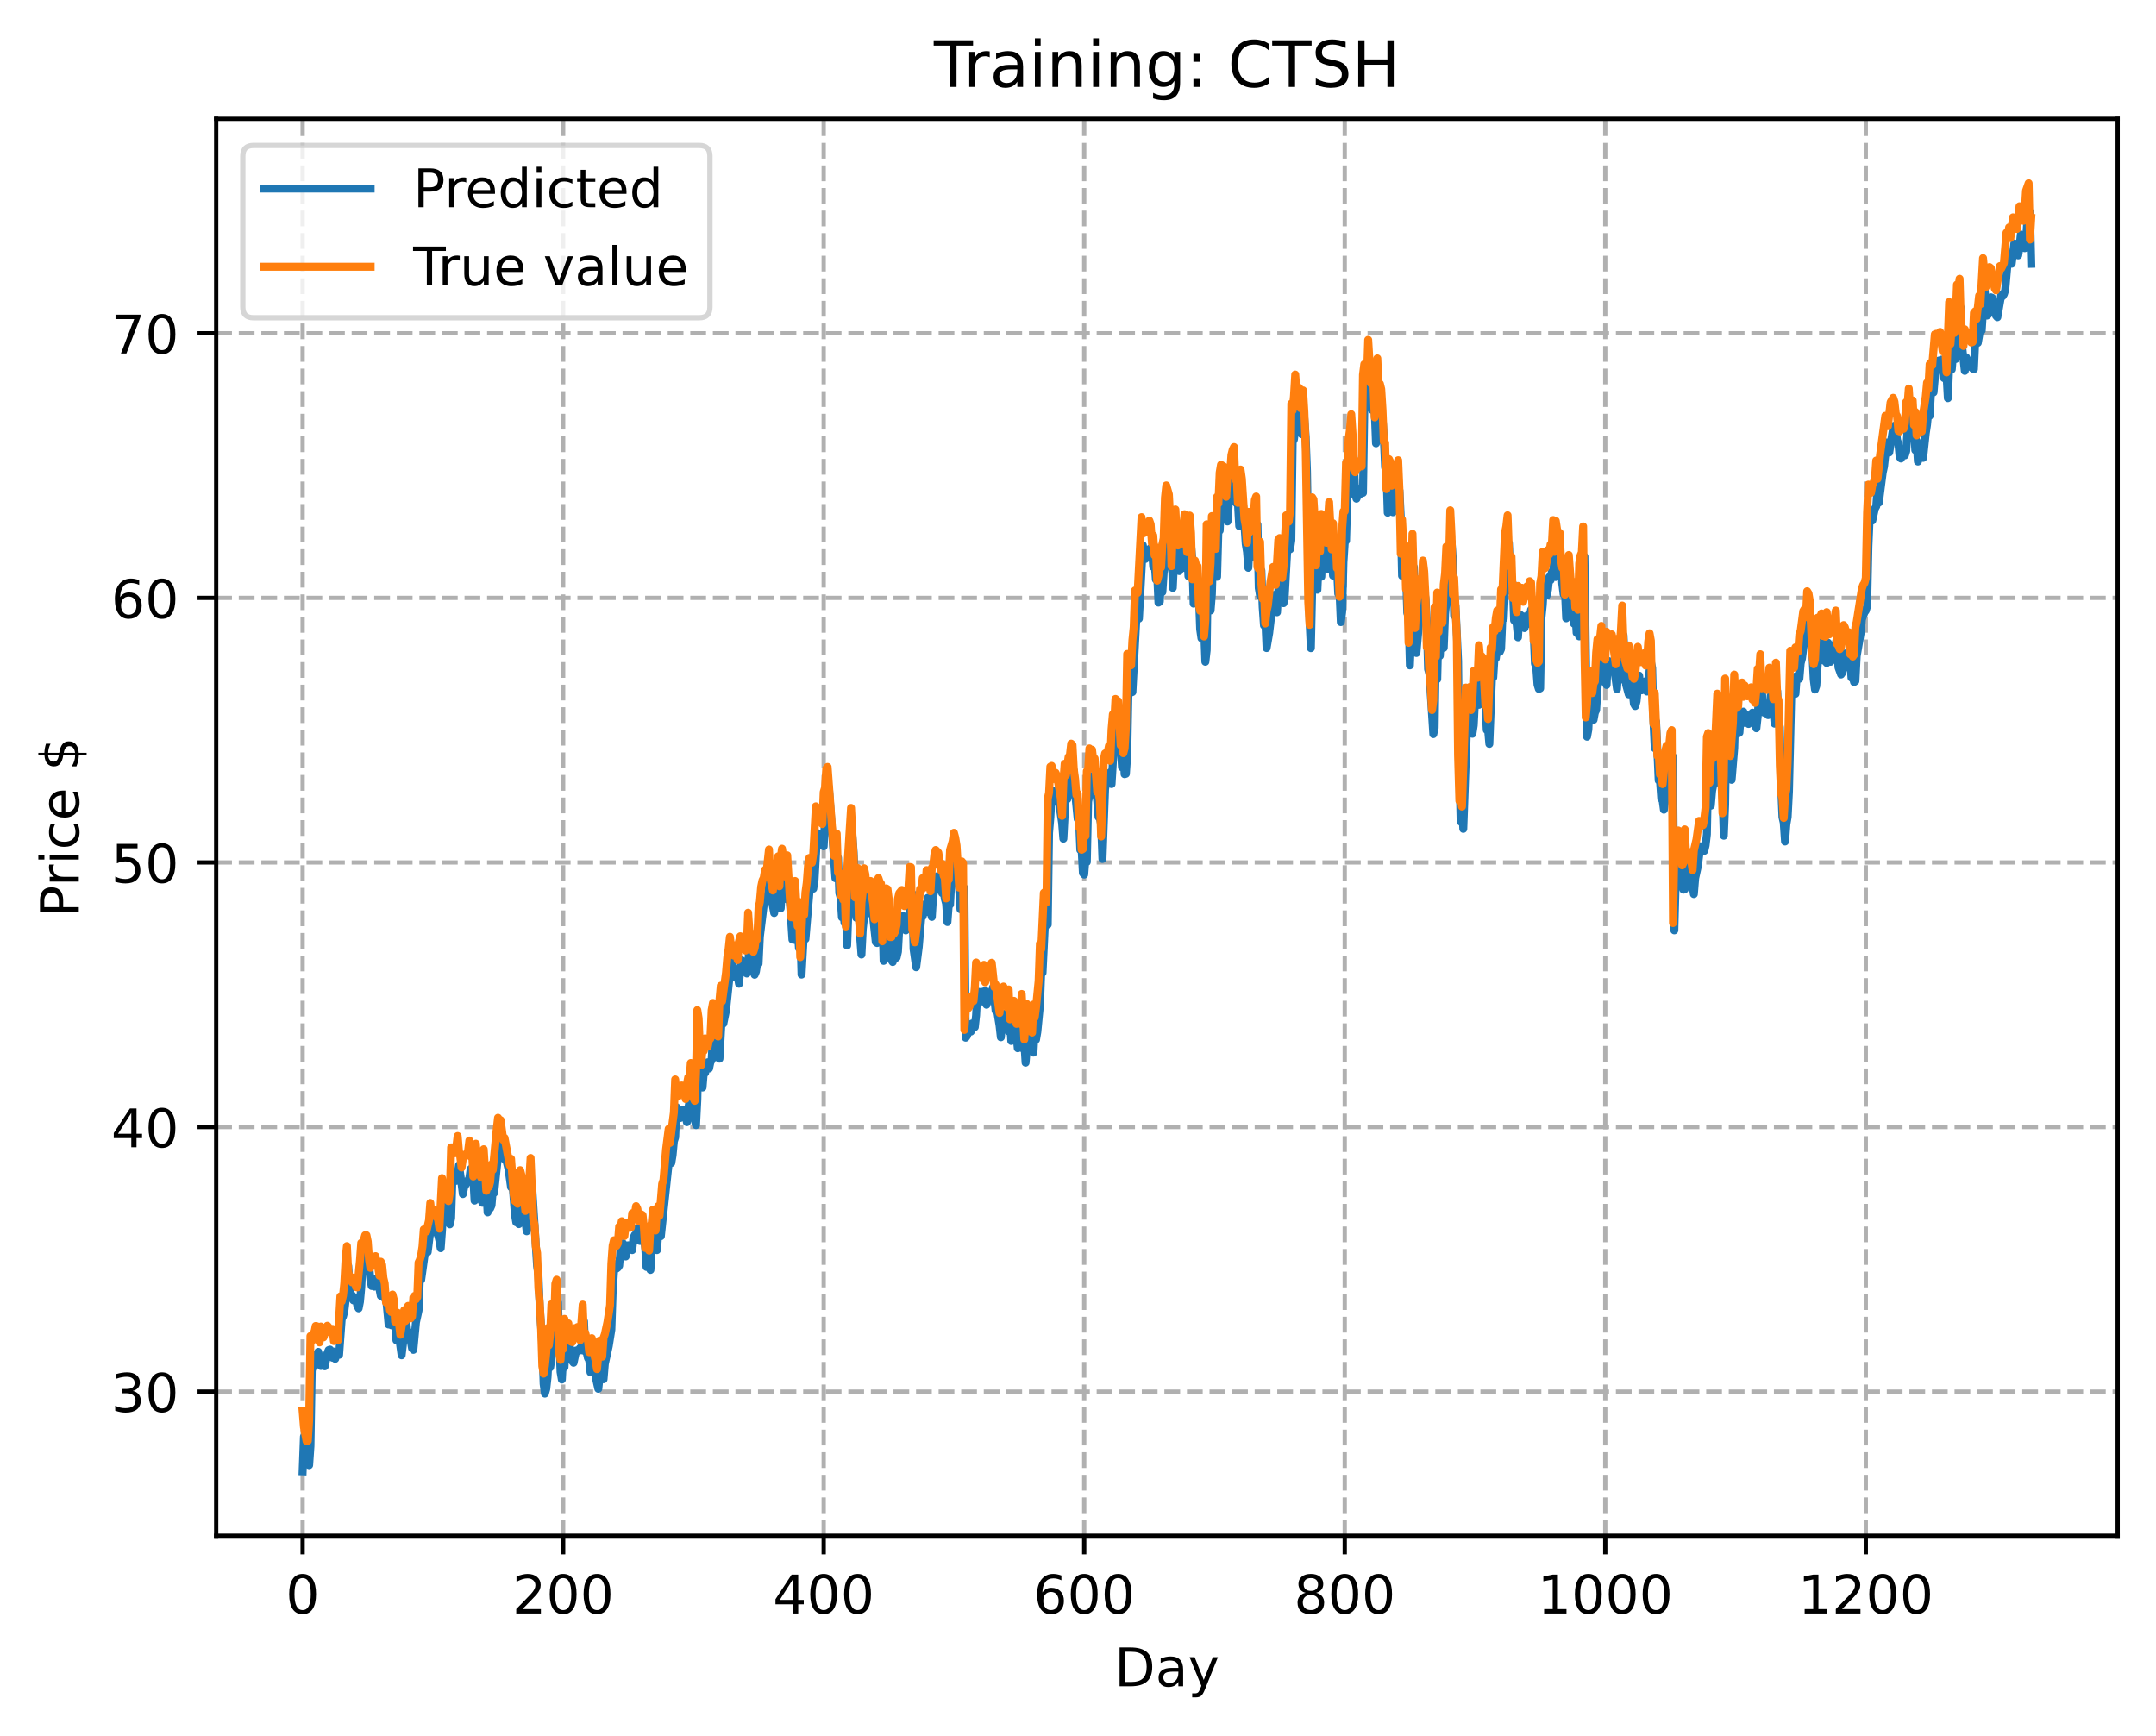 <?xml version="1.0" encoding="utf-8" standalone="no"?>
<!DOCTYPE svg PUBLIC "-//W3C//DTD SVG 1.1//EN"
  "http://www.w3.org/Graphics/SVG/1.1/DTD/svg11.dtd">
<!-- Created with matplotlib (https://matplotlib.org/) -->
<svg height="325.986pt" version="1.1" viewBox="0 0 404.923 325.986" width="404.923pt" xmlns="http://www.w3.org/2000/svg" xmlns:xlink="http://www.w3.org/1999/xlink">
 <defs>
  <style type="text/css">
*{stroke-linecap:butt;stroke-linejoin:round;}
  </style>
 </defs>
 <g id="figure_1">
  <g id="patch_1">
   <path d="M 0 325.986 
L 404.923 325.986 
L 404.923 0 
L 0 0 
z
" style="fill:#ffffff;"/>
  </g>
  <g id="axes_1">
   <g id="patch_2">
    <path d="M 40.603 288.43 
L 397.723 288.43 
L 397.723 22.318 
L 40.603 22.318 
z
" style="fill:#ffffff;"/>
   </g>
   <g id="matplotlib.axis_1">
    <g id="xtick_1">
     <g id="line2d_1">
      <path clip-path="url(#p5b816879be)" d="M 56.836 288.43 
L 56.836 22.318 
" style="fill:none;stroke:#b0b0b0;stroke-dasharray:2.96,1.28;stroke-dashoffset:0;stroke-width:0.8;"/>
     </g>
     <g id="line2d_2">
      <defs>
       <path d="M 0 0 
L 0 3.5 
" id="m8ede75a9fc" style="stroke:#000000;stroke-width:0.8;"/>
      </defs>
      <g>
       <use style="stroke:#000000;stroke-width:0.8;" x="56.836" xlink:href="#m8ede75a9fc" y="288.43"/>
      </g>
     </g>
     <g id="text_1">
      <!-- 0 -->
      <defs>
       <path d="M 31.781 66.406 
Q 24.172 66.406 20.328 58.906 
Q 16.5 51.422 16.5 36.375 
Q 16.5 21.391 20.328 13.891 
Q 24.172 6.391 31.781 6.391 
Q 39.453 6.391 43.281 13.891 
Q 47.125 21.391 47.125 36.375 
Q 47.125 51.422 43.281 58.906 
Q 39.453 66.406 31.781 66.406 
z
M 31.781 74.219 
Q 44.047 74.219 50.516 64.516 
Q 56.984 54.828 56.984 36.375 
Q 56.984 17.969 50.516 8.266 
Q 44.047 -1.422 31.781 -1.422 
Q 19.531 -1.422 13.062 8.266 
Q 6.594 17.969 6.594 36.375 
Q 6.594 54.828 13.062 64.516 
Q 19.531 74.219 31.781 74.219 
z
" id="DejaVuSans-48"/>
      </defs>
      <g transform="translate(53.655 303.029)scale(0.1 -0.1)">
       <use xlink:href="#DejaVuSans-48"/>
      </g>
     </g>
    </g>
    <g id="xtick_2">
     <g id="line2d_3">
      <path clip-path="url(#p5b816879be)" d="M 105.766 288.43 
L 105.766 22.318 
" style="fill:none;stroke:#b0b0b0;stroke-dasharray:2.96,1.28;stroke-dashoffset:0;stroke-width:0.8;"/>
     </g>
     <g id="line2d_4">
      <g>
       <use style="stroke:#000000;stroke-width:0.8;" x="105.766" xlink:href="#m8ede75a9fc" y="288.43"/>
      </g>
     </g>
     <g id="text_2">
      <!-- 200 -->
      <defs>
       <path d="M 19.188 8.297 
L 53.609 8.297 
L 53.609 0 
L 7.328 0 
L 7.328 8.297 
Q 12.938 14.109 22.625 23.891 
Q 32.328 33.688 34.812 36.531 
Q 39.547 41.844 41.422 45.531 
Q 43.312 49.219 43.312 52.781 
Q 43.312 58.594 39.234 62.25 
Q 35.156 65.922 28.609 65.922 
Q 23.969 65.922 18.812 64.312 
Q 13.672 62.703 7.812 59.422 
L 7.812 69.391 
Q 13.766 71.781 18.938 73 
Q 24.125 74.219 28.422 74.219 
Q 39.75 74.219 46.484 68.547 
Q 53.219 62.891 53.219 53.422 
Q 53.219 48.922 51.531 44.891 
Q 49.859 40.875 45.406 35.406 
Q 44.188 33.984 37.641 27.219 
Q 31.109 20.453 19.188 8.297 
z
" id="DejaVuSans-50"/>
      </defs>
      <g transform="translate(96.223 303.029)scale(0.1 -0.1)">
       <use xlink:href="#DejaVuSans-50"/>
       <use x="63.623" xlink:href="#DejaVuSans-48"/>
       <use x="127.246" xlink:href="#DejaVuSans-48"/>
      </g>
     </g>
    </g>
    <g id="xtick_3">
     <g id="line2d_5">
      <path clip-path="url(#p5b816879be)" d="M 154.697 288.43 
L 154.697 22.318 
" style="fill:none;stroke:#b0b0b0;stroke-dasharray:2.96,1.28;stroke-dashoffset:0;stroke-width:0.8;"/>
     </g>
     <g id="line2d_6">
      <g>
       <use style="stroke:#000000;stroke-width:0.8;" x="154.697" xlink:href="#m8ede75a9fc" y="288.43"/>
      </g>
     </g>
     <g id="text_3">
      <!-- 400 -->
      <defs>
       <path d="M 37.797 64.312 
L 12.891 25.391 
L 37.797 25.391 
z
M 35.203 72.906 
L 47.609 72.906 
L 47.609 25.391 
L 58.016 25.391 
L 58.016 17.188 
L 47.609 17.188 
L 47.609 0 
L 37.797 0 
L 37.797 17.188 
L 4.891 17.188 
L 4.891 26.703 
z
" id="DejaVuSans-52"/>
      </defs>
      <g transform="translate(145.153 303.029)scale(0.1 -0.1)">
       <use xlink:href="#DejaVuSans-52"/>
       <use x="63.623" xlink:href="#DejaVuSans-48"/>
       <use x="127.246" xlink:href="#DejaVuSans-48"/>
      </g>
     </g>
    </g>
    <g id="xtick_4">
     <g id="line2d_7">
      <path clip-path="url(#p5b816879be)" d="M 203.628 288.43 
L 203.628 22.318 
" style="fill:none;stroke:#b0b0b0;stroke-dasharray:2.96,1.28;stroke-dashoffset:0;stroke-width:0.8;"/>
     </g>
     <g id="line2d_8">
      <g>
       <use style="stroke:#000000;stroke-width:0.8;" x="203.628" xlink:href="#m8ede75a9fc" y="288.43"/>
      </g>
     </g>
     <g id="text_4">
      <!-- 600 -->
      <defs>
       <path d="M 33.016 40.375 
Q 26.375 40.375 22.484 35.828 
Q 18.609 31.297 18.609 23.391 
Q 18.609 15.531 22.484 10.953 
Q 26.375 6.391 33.016 6.391 
Q 39.656 6.391 43.531 10.953 
Q 47.406 15.531 47.406 23.391 
Q 47.406 31.297 43.531 35.828 
Q 39.656 40.375 33.016 40.375 
z
M 52.594 71.297 
L 52.594 62.312 
Q 48.875 64.062 45.094 64.984 
Q 41.312 65.922 37.594 65.922 
Q 27.828 65.922 22.672 59.328 
Q 17.531 52.734 16.797 39.406 
Q 19.672 43.656 24.016 45.922 
Q 28.375 48.188 33.594 48.188 
Q 44.578 48.188 50.953 41.516 
Q 57.328 34.859 57.328 23.391 
Q 57.328 12.156 50.688 5.359 
Q 44.047 -1.422 33.016 -1.422 
Q 20.359 -1.422 13.672 8.266 
Q 6.984 17.969 6.984 36.375 
Q 6.984 53.656 15.188 63.938 
Q 23.391 74.219 37.203 74.219 
Q 40.922 74.219 44.703 73.484 
Q 48.484 72.75 52.594 71.297 
z
" id="DejaVuSans-54"/>
      </defs>
      <g transform="translate(194.084 303.029)scale(0.1 -0.1)">
       <use xlink:href="#DejaVuSans-54"/>
       <use x="63.623" xlink:href="#DejaVuSans-48"/>
       <use x="127.246" xlink:href="#DejaVuSans-48"/>
      </g>
     </g>
    </g>
    <g id="xtick_5">
     <g id="line2d_9">
      <path clip-path="url(#p5b816879be)" d="M 252.558 288.43 
L 252.558 22.318 
" style="fill:none;stroke:#b0b0b0;stroke-dasharray:2.96,1.28;stroke-dashoffset:0;stroke-width:0.8;"/>
     </g>
     <g id="line2d_10">
      <g>
       <use style="stroke:#000000;stroke-width:0.8;" x="252.558" xlink:href="#m8ede75a9fc" y="288.43"/>
      </g>
     </g>
     <g id="text_5">
      <!-- 800 -->
      <defs>
       <path d="M 31.781 34.625 
Q 24.75 34.625 20.719 30.859 
Q 16.703 27.094 16.703 20.516 
Q 16.703 13.922 20.719 10.156 
Q 24.75 6.391 31.781 6.391 
Q 38.812 6.391 42.859 10.172 
Q 46.922 13.969 46.922 20.516 
Q 46.922 27.094 42.891 30.859 
Q 38.875 34.625 31.781 34.625 
z
M 21.922 38.812 
Q 15.578 40.375 12.031 44.719 
Q 8.5 49.078 8.5 55.328 
Q 8.5 64.062 14.719 69.141 
Q 20.953 74.219 31.781 74.219 
Q 42.672 74.219 48.875 69.141 
Q 55.078 64.062 55.078 55.328 
Q 55.078 49.078 51.531 44.719 
Q 48 40.375 41.703 38.812 
Q 48.828 37.156 52.797 32.312 
Q 56.781 27.484 56.781 20.516 
Q 56.781 9.906 50.312 4.234 
Q 43.844 -1.422 31.781 -1.422 
Q 19.734 -1.422 13.25 4.234 
Q 6.781 9.906 6.781 20.516 
Q 6.781 27.484 10.781 32.312 
Q 14.797 37.156 21.922 38.812 
z
M 18.312 54.391 
Q 18.312 48.734 21.844 45.562 
Q 25.391 42.391 31.781 42.391 
Q 38.141 42.391 41.719 45.562 
Q 45.312 48.734 45.312 54.391 
Q 45.312 60.062 41.719 63.234 
Q 38.141 66.406 31.781 66.406 
Q 25.391 66.406 21.844 63.234 
Q 18.312 60.062 18.312 54.391 
z
" id="DejaVuSans-56"/>
      </defs>
      <g transform="translate(243.015 303.029)scale(0.1 -0.1)">
       <use xlink:href="#DejaVuSans-56"/>
       <use x="63.623" xlink:href="#DejaVuSans-48"/>
       <use x="127.246" xlink:href="#DejaVuSans-48"/>
      </g>
     </g>
    </g>
    <g id="xtick_6">
     <g id="line2d_11">
      <path clip-path="url(#p5b816879be)" d="M 301.489 288.43 
L 301.489 22.318 
" style="fill:none;stroke:#b0b0b0;stroke-dasharray:2.96,1.28;stroke-dashoffset:0;stroke-width:0.8;"/>
     </g>
     <g id="line2d_12">
      <g>
       <use style="stroke:#000000;stroke-width:0.8;" x="301.489" xlink:href="#m8ede75a9fc" y="288.43"/>
      </g>
     </g>
     <g id="text_6">
      <!-- 1000 -->
      <defs>
       <path d="M 12.406 8.297 
L 28.516 8.297 
L 28.516 63.922 
L 10.984 60.406 
L 10.984 69.391 
L 28.422 72.906 
L 38.281 72.906 
L 38.281 8.297 
L 54.391 8.297 
L 54.391 0 
L 12.406 0 
z
" id="DejaVuSans-49"/>
      </defs>
      <g transform="translate(288.764 303.029)scale(0.1 -0.1)">
       <use xlink:href="#DejaVuSans-49"/>
       <use x="63.623" xlink:href="#DejaVuSans-48"/>
       <use x="127.246" xlink:href="#DejaVuSans-48"/>
       <use x="190.869" xlink:href="#DejaVuSans-48"/>
      </g>
     </g>
    </g>
    <g id="xtick_7">
     <g id="line2d_13">
      <path clip-path="url(#p5b816879be)" d="M 350.419 288.43 
L 350.419 22.318 
" style="fill:none;stroke:#b0b0b0;stroke-dasharray:2.96,1.28;stroke-dashoffset:0;stroke-width:0.8;"/>
     </g>
     <g id="line2d_14">
      <g>
       <use style="stroke:#000000;stroke-width:0.8;" x="350.419" xlink:href="#m8ede75a9fc" y="288.43"/>
      </g>
     </g>
     <g id="text_7">
      <!-- 1200 -->
      <g transform="translate(337.694 303.029)scale(0.1 -0.1)">
       <use xlink:href="#DejaVuSans-49"/>
       <use x="63.623" xlink:href="#DejaVuSans-50"/>
       <use x="127.246" xlink:href="#DejaVuSans-48"/>
       <use x="190.869" xlink:href="#DejaVuSans-48"/>
      </g>
     </g>
    </g>
    <g id="text_8">
     <!-- Day -->
     <defs>
      <path d="M 19.672 64.797 
L 19.672 8.109 
L 31.594 8.109 
Q 46.688 8.109 53.688 14.938 
Q 60.688 21.781 60.688 36.531 
Q 60.688 51.172 53.688 57.984 
Q 46.688 64.797 31.594 64.797 
z
M 9.812 72.906 
L 30.078 72.906 
Q 51.266 72.906 61.172 64.094 
Q 71.094 55.281 71.094 36.531 
Q 71.094 17.672 61.125 8.828 
Q 51.172 0 30.078 0 
L 9.812 0 
z
" id="DejaVuSans-68"/>
      <path d="M 34.281 27.484 
Q 23.391 27.484 19.188 25 
Q 14.984 22.516 14.984 16.5 
Q 14.984 11.719 18.141 8.906 
Q 21.297 6.109 26.703 6.109 
Q 34.188 6.109 38.703 11.406 
Q 43.219 16.703 43.219 25.484 
L 43.219 27.484 
z
M 52.203 31.203 
L 52.203 0 
L 43.219 0 
L 43.219 8.297 
Q 40.141 3.328 35.547 0.953 
Q 30.953 -1.422 24.312 -1.422 
Q 15.922 -1.422 10.953 3.297 
Q 6 8.016 6 15.922 
Q 6 25.141 12.172 29.828 
Q 18.359 34.516 30.609 34.516 
L 43.219 34.516 
L 43.219 35.406 
Q 43.219 41.609 39.141 45 
Q 35.062 48.391 27.688 48.391 
Q 23 48.391 18.547 47.266 
Q 14.109 46.141 10.016 43.891 
L 10.016 52.203 
Q 14.938 54.109 19.578 55.047 
Q 24.219 56 28.609 56 
Q 40.484 56 46.344 49.844 
Q 52.203 43.703 52.203 31.203 
z
" id="DejaVuSans-97"/>
      <path d="M 32.172 -5.078 
Q 28.375 -14.844 24.75 -17.812 
Q 21.141 -20.797 15.094 -20.797 
L 7.906 -20.797 
L 7.906 -13.281 
L 13.188 -13.281 
Q 16.891 -13.281 18.938 -11.516 
Q 21 -9.766 23.484 -3.219 
L 25.094 0.875 
L 2.984 54.688 
L 12.5 54.688 
L 29.594 11.922 
L 46.688 54.688 
L 56.203 54.688 
z
" id="DejaVuSans-121"/>
     </defs>
     <g transform="translate(209.29 316.707)scale(0.1 -0.1)">
      <use xlink:href="#DejaVuSans-68"/>
      <use x="77.002" xlink:href="#DejaVuSans-97"/>
      <use x="138.281" xlink:href="#DejaVuSans-121"/>
     </g>
    </g>
   </g>
   <g id="matplotlib.axis_2">
    <g id="ytick_1">
     <g id="line2d_15">
      <path clip-path="url(#p5b816879be)" d="M 40.603 261.367 
L 397.723 261.367 
" style="fill:none;stroke:#b0b0b0;stroke-dasharray:2.96,1.28;stroke-dashoffset:0;stroke-width:0.8;"/>
     </g>
     <g id="line2d_16">
      <defs>
       <path d="M 0 0 
L -3.5 0 
" id="m0d6c0e0568" style="stroke:#000000;stroke-width:0.8;"/>
      </defs>
      <g>
       <use style="stroke:#000000;stroke-width:0.8;" x="40.603" xlink:href="#m0d6c0e0568" y="261.367"/>
      </g>
     </g>
     <g id="text_9">
      <!-- 30 -->
      <defs>
       <path d="M 40.578 39.312 
Q 47.656 37.797 51.625 33 
Q 55.609 28.219 55.609 21.188 
Q 55.609 10.406 48.188 4.484 
Q 40.766 -1.422 27.094 -1.422 
Q 22.516 -1.422 17.656 -0.516 
Q 12.797 0.391 7.625 2.203 
L 7.625 11.719 
Q 11.719 9.328 16.594 8.109 
Q 21.484 6.891 26.812 6.891 
Q 36.078 6.891 40.938 10.547 
Q 45.797 14.203 45.797 21.188 
Q 45.797 27.641 41.281 31.266 
Q 36.766 34.906 28.719 34.906 
L 20.219 34.906 
L 20.219 43.016 
L 29.109 43.016 
Q 36.375 43.016 40.234 45.922 
Q 44.094 48.828 44.094 54.297 
Q 44.094 59.906 40.109 62.906 
Q 36.141 65.922 28.719 65.922 
Q 24.656 65.922 20.016 65.031 
Q 15.375 64.156 9.812 62.312 
L 9.812 71.094 
Q 15.438 72.656 20.344 73.438 
Q 25.25 74.219 29.594 74.219 
Q 40.828 74.219 47.359 69.109 
Q 53.906 64.016 53.906 55.328 
Q 53.906 49.266 50.438 45.094 
Q 46.969 40.922 40.578 39.312 
z
" id="DejaVuSans-51"/>
      </defs>
      <g transform="translate(20.878 265.166)scale(0.1 -0.1)">
       <use xlink:href="#DejaVuSans-51"/>
       <use x="63.623" xlink:href="#DejaVuSans-48"/>
      </g>
     </g>
    </g>
    <g id="ytick_2">
     <g id="line2d_17">
      <path clip-path="url(#p5b816879be)" d="M 40.603 211.673 
L 397.723 211.673 
" style="fill:none;stroke:#b0b0b0;stroke-dasharray:2.96,1.28;stroke-dashoffset:0;stroke-width:0.8;"/>
     </g>
     <g id="line2d_18">
      <g>
       <use style="stroke:#000000;stroke-width:0.8;" x="40.603" xlink:href="#m0d6c0e0568" y="211.673"/>
      </g>
     </g>
     <g id="text_10">
      <!-- 40 -->
      <g transform="translate(20.878 215.472)scale(0.1 -0.1)">
       <use xlink:href="#DejaVuSans-52"/>
       <use x="63.623" xlink:href="#DejaVuSans-48"/>
      </g>
     </g>
    </g>
    <g id="ytick_3">
     <g id="line2d_19">
      <path clip-path="url(#p5b816879be)" d="M 40.603 161.979 
L 397.723 161.979 
" style="fill:none;stroke:#b0b0b0;stroke-dasharray:2.96,1.28;stroke-dashoffset:0;stroke-width:0.8;"/>
     </g>
     <g id="line2d_20">
      <g>
       <use style="stroke:#000000;stroke-width:0.8;" x="40.603" xlink:href="#m0d6c0e0568" y="161.979"/>
      </g>
     </g>
     <g id="text_11">
      <!-- 50 -->
      <defs>
       <path d="M 10.797 72.906 
L 49.516 72.906 
L 49.516 64.594 
L 19.828 64.594 
L 19.828 46.734 
Q 21.969 47.469 24.109 47.828 
Q 26.266 48.188 28.422 48.188 
Q 40.625 48.188 47.75 41.5 
Q 54.891 34.812 54.891 23.391 
Q 54.891 11.625 47.562 5.094 
Q 40.234 -1.422 26.906 -1.422 
Q 22.312 -1.422 17.547 -0.641 
Q 12.797 0.141 7.719 1.703 
L 7.719 11.625 
Q 12.109 9.234 16.797 8.062 
Q 21.484 6.891 26.703 6.891 
Q 35.156 6.891 40.078 11.328 
Q 45.016 15.766 45.016 23.391 
Q 45.016 31 40.078 35.438 
Q 35.156 39.891 26.703 39.891 
Q 22.75 39.891 18.812 39.016 
Q 14.891 38.141 10.797 36.281 
z
" id="DejaVuSans-53"/>
      </defs>
      <g transform="translate(20.878 165.778)scale(0.1 -0.1)">
       <use xlink:href="#DejaVuSans-53"/>
       <use x="63.623" xlink:href="#DejaVuSans-48"/>
      </g>
     </g>
    </g>
    <g id="ytick_4">
     <g id="line2d_21">
      <path clip-path="url(#p5b816879be)" d="M 40.603 112.285 
L 397.723 112.285 
" style="fill:none;stroke:#b0b0b0;stroke-dasharray:2.96,1.28;stroke-dashoffset:0;stroke-width:0.8;"/>
     </g>
     <g id="line2d_22">
      <g>
       <use style="stroke:#000000;stroke-width:0.8;" x="40.603" xlink:href="#m0d6c0e0568" y="112.285"/>
      </g>
     </g>
     <g id="text_12">
      <!-- 60 -->
      <g transform="translate(20.878 116.084)scale(0.1 -0.1)">
       <use xlink:href="#DejaVuSans-54"/>
       <use x="63.623" xlink:href="#DejaVuSans-48"/>
      </g>
     </g>
    </g>
    <g id="ytick_5">
     <g id="line2d_23">
      <path clip-path="url(#p5b816879be)" d="M 40.603 62.591 
L 397.723 62.591 
" style="fill:none;stroke:#b0b0b0;stroke-dasharray:2.96,1.28;stroke-dashoffset:0;stroke-width:0.8;"/>
     </g>
     <g id="line2d_24">
      <g>
       <use style="stroke:#000000;stroke-width:0.8;" x="40.603" xlink:href="#m0d6c0e0568" y="62.591"/>
      </g>
     </g>
     <g id="text_13">
      <!-- 70 -->
      <defs>
       <path d="M 8.203 72.906 
L 55.078 72.906 
L 55.078 68.703 
L 28.609 0 
L 18.312 0 
L 43.219 64.594 
L 8.203 64.594 
z
" id="DejaVuSans-55"/>
      </defs>
      <g transform="translate(20.878 66.39)scale(0.1 -0.1)">
       <use xlink:href="#DejaVuSans-55"/>
       <use x="63.623" xlink:href="#DejaVuSans-48"/>
      </g>
     </g>
    </g>
    <g id="text_14">
     <!-- Price $ -->
     <defs>
      <path d="M 19.672 64.797 
L 19.672 37.406 
L 32.078 37.406 
Q 38.969 37.406 42.719 40.969 
Q 46.484 44.531 46.484 51.125 
Q 46.484 57.672 42.719 61.234 
Q 38.969 64.797 32.078 64.797 
z
M 9.812 72.906 
L 32.078 72.906 
Q 44.344 72.906 50.609 67.359 
Q 56.891 61.812 56.891 51.125 
Q 56.891 40.328 50.609 34.812 
Q 44.344 29.297 32.078 29.297 
L 19.672 29.297 
L 19.672 0 
L 9.812 0 
z
" id="DejaVuSans-80"/>
      <path d="M 41.109 46.297 
Q 39.594 47.172 37.812 47.578 
Q 36.031 48 33.891 48 
Q 26.266 48 22.188 43.047 
Q 18.109 38.094 18.109 28.812 
L 18.109 0 
L 9.078 0 
L 9.078 54.688 
L 18.109 54.688 
L 18.109 46.188 
Q 20.953 51.172 25.484 53.578 
Q 30.031 56 36.531 56 
Q 37.453 56 38.578 55.875 
Q 39.703 55.766 41.062 55.516 
z
" id="DejaVuSans-114"/>
      <path d="M 9.422 54.688 
L 18.406 54.688 
L 18.406 0 
L 9.422 0 
z
M 9.422 75.984 
L 18.406 75.984 
L 18.406 64.594 
L 9.422 64.594 
z
" id="DejaVuSans-105"/>
      <path d="M 48.781 52.594 
L 48.781 44.188 
Q 44.969 46.297 41.141 47.344 
Q 37.312 48.391 33.406 48.391 
Q 24.656 48.391 19.812 42.844 
Q 14.984 37.312 14.984 27.297 
Q 14.984 17.281 19.812 11.734 
Q 24.656 6.203 33.406 6.203 
Q 37.312 6.203 41.141 7.25 
Q 44.969 8.297 48.781 10.406 
L 48.781 2.094 
Q 45.016 0.344 40.984 -0.531 
Q 36.969 -1.422 32.422 -1.422 
Q 20.062 -1.422 12.781 6.344 
Q 5.516 14.109 5.516 27.297 
Q 5.516 40.672 12.859 48.328 
Q 20.219 56 33.016 56 
Q 37.156 56 41.109 55.141 
Q 45.062 54.297 48.781 52.594 
z
" id="DejaVuSans-99"/>
      <path d="M 56.203 29.594 
L 56.203 25.203 
L 14.891 25.203 
Q 15.484 15.922 20.484 11.062 
Q 25.484 6.203 34.422 6.203 
Q 39.594 6.203 44.453 7.469 
Q 49.312 8.734 54.109 11.281 
L 54.109 2.781 
Q 49.266 0.734 44.188 -0.344 
Q 39.109 -1.422 33.891 -1.422 
Q 20.797 -1.422 13.156 6.188 
Q 5.516 13.812 5.516 26.812 
Q 5.516 40.234 12.766 48.109 
Q 20.016 56 32.328 56 
Q 43.359 56 49.781 48.891 
Q 56.203 41.797 56.203 29.594 
z
M 47.219 32.234 
Q 47.125 39.594 43.094 43.984 
Q 39.062 48.391 32.422 48.391 
Q 24.906 48.391 20.391 44.141 
Q 15.875 39.891 15.188 32.172 
z
" id="DejaVuSans-101"/>
      <path id="DejaVuSans-32"/>
      <path d="M 33.797 -14.703 
L 28.906 -14.703 
L 28.859 0 
Q 23.734 0.094 18.609 1.188 
Q 13.484 2.297 8.297 4.5 
L 8.297 13.281 
Q 13.281 10.156 18.375 8.562 
Q 23.484 6.984 28.906 6.938 
L 28.906 29.203 
Q 18.109 30.953 13.203 35.156 
Q 8.297 39.359 8.297 46.688 
Q 8.297 54.641 13.625 59.219 
Q 18.953 63.812 28.906 64.5 
L 28.906 75.984 
L 33.797 75.984 
L 33.797 64.656 
Q 38.328 64.453 42.578 63.688 
Q 46.828 62.938 50.875 61.625 
L 50.875 53.078 
Q 46.828 55.125 42.547 56.25 
Q 38.281 57.375 33.797 57.562 
L 33.797 36.719 
Q 44.875 35.016 50.094 30.609 
Q 55.328 26.219 55.328 18.609 
Q 55.328 10.359 49.781 5.594 
Q 44.234 0.828 33.797 0.094 
z
M 28.906 37.594 
L 28.906 57.625 
Q 23.25 56.984 20.266 54.391 
Q 17.281 51.812 17.281 47.516 
Q 17.281 43.312 20.031 40.969 
Q 22.797 38.625 28.906 37.594 
z
M 33.797 28.219 
L 33.797 7.078 
Q 39.984 7.906 43.141 10.594 
Q 46.297 13.281 46.297 17.672 
Q 46.297 21.969 43.281 24.5 
Q 40.281 27.047 33.797 28.219 
z
" id="DejaVuSans-36"/>
     </defs>
     <g transform="translate(14.798 172.342)rotate(-90)scale(0.1 -0.1)">
      <use xlink:href="#DejaVuSans-80"/>
      <use x="58.553" xlink:href="#DejaVuSans-114"/>
      <use x="99.666" xlink:href="#DejaVuSans-105"/>
      <use x="127.449" xlink:href="#DejaVuSans-99"/>
      <use x="182.43" xlink:href="#DejaVuSans-101"/>
      <use x="243.953" xlink:href="#DejaVuSans-32"/>
      <use x="275.74" xlink:href="#DejaVuSans-36"/>
     </g>
    </g>
   </g>
   <g id="line2d_25">
    <path clip-path="url(#p5b816879be)" d="M 56.836 276.334 
L 57.081 269.833 
L 57.325 273.349 
L 57.57 273.457 
L 57.814 274.766 
L 58.059 275.18 
L 58.304 271.599 
L 58.548 257.356 
L 59.038 256.012 
L 59.282 256.263 
L 59.527 254.351 
L 59.772 253.897 
L 60.261 256.549 
L 60.506 254.837 
L 60.75 255.172 
L 60.995 256.607 
L 61.484 254.143 
L 61.729 253.567 
L 61.974 253.476 
L 62.218 253.745 
L 62.463 255.002 
L 62.708 253.851 
L 62.952 255.209 
L 63.197 254.085 
L 63.441 253.892 
L 63.686 254.454 
L 64.175 247.72 
L 64.42 247.254 
L 64.665 246.29 
L 64.909 244.262 
L 65.154 239.886 
L 65.399 237.758 
L 65.643 241.609 
L 65.888 243.077 
L 66.133 243.272 
L 66.377 244.229 
L 66.622 243.719 
L 66.867 243.952 
L 67.111 245.237 
L 67.356 245.728 
L 67.601 244.479 
L 67.845 241.802 
L 68.09 237.014 
L 68.335 236.527 
L 68.824 234.818 
L 69.313 237.514 
L 69.558 240.34 
L 69.802 241.529 
L 70.047 240.583 
L 70.292 241.645 
L 70.781 240.108 
L 71.026 241.55 
L 71.27 242.079 
L 71.515 243.368 
L 71.76 241.097 
L 72.004 242.088 
L 72.249 243.864 
L 72.494 243.579 
L 72.983 248.759 
L 73.228 247.357 
L 73.472 248.885 
L 73.717 248.963 
L 73.962 246.567 
L 74.206 248.438 
L 74.451 251.726 
L 74.696 250.795 
L 74.94 251.01 
L 75.429 254.543 
L 76.163 248.349 
L 76.408 250.951 
L 76.653 251.242 
L 76.897 250.291 
L 77.387 253.226 
L 77.631 253.523 
L 78.121 248.35 
L 78.61 246.111 
L 78.855 239.903 
L 79.099 240.369 
L 79.833 235.054 
L 80.078 234.622 
L 80.323 235.155 
L 81.056 229.244 
L 81.301 231.229 
L 81.546 231.432 
L 81.79 230.409 
L 82.035 231.03 
L 82.524 233.012 
L 82.769 234.428 
L 83.014 231.095 
L 83.258 225.606 
L 83.503 227.006 
L 83.748 227.681 
L 83.992 227.104 
L 84.237 229.406 
L 84.482 229.951 
L 84.726 228.808 
L 84.971 221.149 
L 85.216 220.615 
L 85.46 221.548 
L 85.705 221.765 
L 85.95 220.638 
L 86.194 218.854 
L 86.684 222.289 
L 86.928 224.268 
L 87.173 222.998 
L 88.151 221.252 
L 88.396 219.542 
L 88.641 221.991 
L 88.885 221.026 
L 89.13 225.49 
L 89.375 220.862 
L 89.619 219.587 
L 89.864 223.031 
L 90.109 224.777 
L 90.598 225.898 
L 90.843 224.583 
L 91.087 221.191 
L 91.332 223.401 
L 91.577 227.701 
L 91.821 225.38 
L 92.066 226.946 
L 92.311 226.385 
L 92.555 223.456 
L 92.8 224.046 
L 93.778 214.758 
L 94.023 214.715 
L 94.268 214.5 
L 94.757 217.731 
L 95.002 217.573 
L 95.491 219.518 
L 95.98 222.967 
L 96.225 221.995 
L 96.714 228.177 
L 96.959 229.568 
L 97.204 229.194 
L 97.448 229.908 
L 97.693 224.793 
L 97.938 223.807 
L 98.182 224.614 
L 98.427 227.997 
L 98.672 229.291 
L 98.916 231.249 
L 99.161 229.229 
L 99.405 229.466 
L 99.895 222.149 
L 100.873 237.781 
L 101.118 239.333 
L 101.363 245.443 
L 101.852 252.422 
L 102.097 259.895 
L 102.341 261.734 
L 102.586 260.883 
L 102.831 258.68 
L 103.075 254.323 
L 103.32 256.808 
L 103.565 255.235 
L 103.809 250.152 
L 104.054 251.35 
L 104.299 253.26 
L 104.543 246.008 
L 104.788 244.642 
L 105.277 257.668 
L 105.522 259.094 
L 105.766 254.705 
L 106.011 256.8 
L 106.256 252.201 
L 106.5 253.573 
L 106.745 253.688 
L 106.99 252.617 
L 107.234 254.689 
L 107.479 255.636 
L 107.724 255.943 
L 108.213 253.647 
L 108.458 253.821 
L 108.947 253.178 
L 109.192 253.607 
L 109.681 248.17 
L 109.926 253.845 
L 110.17 253.895 
L 110.415 255.049 
L 110.66 255.457 
L 110.904 257.741 
L 111.149 257.032 
L 111.393 255.79 
L 111.638 256.792 
L 111.883 258.648 
L 112.372 260.836 
L 112.861 256.204 
L 113.351 259.042 
L 113.595 256.15 
L 114.329 252.811 
L 114.819 249.734 
L 115.063 242.661 
L 115.308 238.935 
L 115.553 237.417 
L 115.797 238.257 
L 116.042 238.074 
L 116.287 237.715 
L 116.531 234.783 
L 116.776 234.574 
L 117.02 233.522 
L 117.51 235.981 
L 117.754 234.357 
L 117.999 233.887 
L 118.244 234.399 
L 118.733 234.786 
L 118.978 232.464 
L 119.222 231.946 
L 119.467 232.161 
L 119.712 230.702 
L 119.956 230.972 
L 120.201 233.066 
L 120.446 232.863 
L 120.69 232.282 
L 120.935 232.204 
L 121.18 234.381 
L 121.424 237.954 
L 121.669 236.817 
L 122.158 238.511 
L 122.403 234.705 
L 122.648 233.813 
L 122.892 231.662 
L 123.137 231.599 
L 123.381 234.785 
L 123.626 231.651 
L 123.871 230.629 
L 124.115 232.177 
L 125.828 216.194 
L 126.073 218.433 
L 126.317 216.973 
L 126.562 214.353 
L 126.807 213.593 
L 127.051 207.941 
L 127.541 210.021 
L 127.785 209.965 
L 128.275 208.414 
L 128.519 208.709 
L 128.764 209.39 
L 129.008 210.762 
L 129.253 208.195 
L 129.498 206.872 
L 129.742 207.322 
L 129.987 204.627 
L 130.232 205.982 
L 130.476 210.337 
L 130.721 211.312 
L 130.966 206.527 
L 131.21 195.676 
L 131.455 196.006 
L 131.944 204.251 
L 132.189 201.284 
L 132.434 201.508 
L 132.678 199.601 
L 132.923 199.512 
L 133.168 200.683 
L 133.412 199.511 
L 133.657 199.108 
L 133.902 194.459 
L 134.146 192.531 
L 134.391 196.824 
L 134.636 198.559 
L 134.88 197.37 
L 135.125 198.831 
L 135.614 189.764 
L 135.859 192.224 
L 136.348 189.81 
L 137.327 180.456 
L 137.571 182.048 
L 137.816 182.436 
L 138.061 183.531 
L 138.305 182.025 
L 138.795 184.76 
L 139.039 181.772 
L 139.284 180.362 
L 139.773 182.275 
L 140.018 181.701 
L 140.263 182.837 
L 140.507 181.945 
L 140.752 176.563 
L 140.996 179.078 
L 141.241 179.636 
L 141.486 182.263 
L 141.73 183.07 
L 141.975 182.46 
L 142.22 180.935 
L 142.464 181.01 
L 142.709 175.899 
L 143.443 169.894 
L 143.688 169.503 
L 143.932 168.246 
L 144.177 168.623 
L 144.666 164.171 
L 144.911 168.852 
L 145.4 171.479 
L 145.89 166.857 
L 146.134 167.68 
L 146.379 165.727 
L 146.624 170.6 
L 146.868 166.152 
L 147.113 164.215 
L 147.357 165.457 
L 147.602 167.73 
L 147.847 168.918 
L 148.091 165.522 
L 148.825 176.466 
L 149.07 174.82 
L 149.315 176.543 
L 149.559 170.799 
L 150.049 178.057 
L 150.293 174.266 
L 150.538 183.042 
L 151.027 174.372 
L 151.272 176.356 
L 152.006 167.735 
L 152.251 166.172 
L 152.495 166.696 
L 152.74 166.907 
L 152.984 165.19 
L 153.474 156.457 
L 153.718 158.138 
L 154.208 158.659 
L 154.452 156.635 
L 154.697 158.959 
L 154.942 153.851 
L 155.186 152.606 
L 155.431 148.588 
L 155.676 147.865 
L 156.899 164.938 
L 157.144 161.43 
L 157.388 161.11 
L 157.633 167.723 
L 157.878 168.586 
L 158.122 172.274 
L 158.367 171.195 
L 158.612 173.312 
L 158.856 171.345 
L 159.101 177.586 
L 159.59 163.965 
L 159.835 159.029 
L 160.079 156.754 
L 160.324 160.079 
L 160.813 172.361 
L 161.058 170.799 
L 161.303 167.869 
L 161.547 176.006 
L 161.792 179.276 
L 162.037 174.463 
L 162.281 172.287 
L 162.526 168.214 
L 162.771 168.626 
L 163.015 171.263 
L 163.26 170.78 
L 163.505 171.588 
L 163.749 170.114 
L 164.483 176.916 
L 164.728 177.114 
L 165.217 170.251 
L 165.706 170.86 
L 165.951 180.461 
L 166.196 177.142 
L 166.44 177.862 
L 166.685 172.226 
L 166.93 171.951 
L 167.174 173.815 
L 167.419 180.306 
L 167.664 180.679 
L 167.908 178.82 
L 168.153 179.996 
L 168.398 179.821 
L 168.642 178.742 
L 168.887 174.374 
L 169.132 172.785 
L 169.621 172.045 
L 170.11 174.742 
L 170.355 174.132 
L 170.6 174.032 
L 170.844 171.971 
L 171.089 168.07 
L 171.333 167.8 
L 171.578 178.238 
L 172.067 181.662 
L 172.557 177.831 
L 173.046 172 
L 173.291 172.114 
L 173.535 169.981 
L 173.78 169.79 
L 174.025 171.31 
L 174.269 168.617 
L 175.003 172.21 
L 175.248 168.284 
L 175.493 167.359 
L 175.982 164.584 
L 176.471 164.968 
L 176.96 167.743 
L 177.205 166.777 
L 177.45 168.813 
L 177.694 169.707 
L 177.939 173.172 
L 178.184 169.937 
L 178.428 169.895 
L 178.673 165.027 
L 179.407 161.523 
L 179.652 161.993 
L 179.896 163.136 
L 180.386 170.776 
L 180.63 170.23 
L 180.875 166.85 
L 181.12 166.797 
L 181.364 194.893 
L 181.609 194.563 
L 181.854 193.734 
L 182.343 193.741 
L 182.588 192.215 
L 183.077 192.903 
L 183.321 190.7 
L 183.566 186.207 
L 183.811 186.592 
L 184.055 186.622 
L 184.3 186.279 
L 184.545 188.092 
L 184.789 187.787 
L 185.034 186.072 
L 185.279 188.706 
L 185.768 187.137 
L 186.013 186.956 
L 186.257 186.415 
L 186.502 185.428 
L 186.991 189.817 
L 187.236 189.621 
L 187.725 192.594 
L 187.97 194.81 
L 188.215 192.086 
L 188.459 192.651 
L 188.704 190.413 
L 188.948 191.477 
L 189.193 193.269 
L 189.438 193.728 
L 189.682 190.825 
L 189.927 195.511 
L 190.172 193.121 
L 190.416 194.507 
L 190.661 192.872 
L 190.906 194.425 
L 191.15 196.871 
L 191.395 194.952 
L 191.64 195.346 
L 191.884 196.825 
L 192.129 191.846 
L 192.618 199.583 
L 193.108 193.582 
L 193.352 194.224 
L 193.597 195.414 
L 193.842 195.202 
L 194.086 197.693 
L 194.331 193.432 
L 194.575 195.255 
L 194.82 193.825 
L 195.309 188.807 
L 195.554 182.364 
L 195.799 182.704 
L 196.288 172.593 
L 196.533 172.059 
L 196.777 173.652 
L 197.022 156.417 
L 197.267 153.514 
L 197.511 149.118 
L 197.756 148.493 
L 198.001 150.572 
L 198.245 150.346 
L 198.49 149.642 
L 198.735 150.148 
L 198.979 151.25 
L 199.469 154.522 
L 199.713 157.517 
L 200.203 148.352 
L 200.447 150.098 
L 201.426 144.743 
L 201.67 144.683 
L 201.915 148.905 
L 202.404 153.818 
L 202.649 153.883 
L 202.894 159.637 
L 203.138 159.391 
L 203.383 163.964 
L 203.628 164.256 
L 203.872 161.079 
L 204.117 161.885 
L 204.362 150.546 
L 204.606 149.355 
L 204.851 145.761 
L 205.096 145.81 
L 205.34 145.693 
L 205.585 147.63 
L 205.83 147.561 
L 206.319 153.451 
L 206.563 153.63 
L 206.808 154.832 
L 207.053 161.333 
L 207.542 148.207 
L 207.787 146.726 
L 208.031 146.46 
L 208.276 146.382 
L 208.521 145.043 
L 208.765 147.252 
L 209.255 139.041 
L 209.499 140.382 
L 209.744 136.542 
L 209.989 136.556 
L 210.233 136.392 
L 210.723 144.108 
L 210.967 139.854 
L 211.212 145.4 
L 211.457 145.325 
L 211.701 141.885 
L 211.946 129.117 
L 212.191 129.081 
L 212.435 130.067 
L 212.68 129.967 
L 213.414 116.21 
L 213.658 115.911 
L 213.903 116.188 
L 214.637 102.407 
L 214.882 104.743 
L 215.126 104.968 
L 215.616 103.214 
L 215.86 104.607 
L 216.105 102.926 
L 216.35 103.269 
L 216.594 106.463 
L 216.839 105.506 
L 217.084 108.843 
L 217.328 107.753 
L 217.573 113.177 
L 217.818 112.997 
L 218.062 108.998 
L 218.307 111.182 
L 218.551 107.546 
L 218.796 106.156 
L 219.041 99.129 
L 219.285 96.242 
L 219.775 97.741 
L 220.019 101.974 
L 220.264 110.411 
L 220.509 105.116 
L 220.998 100.743 
L 221.243 104.966 
L 221.487 107.253 
L 221.732 104.474 
L 221.977 105.119 
L 222.221 106.662 
L 222.466 104.866 
L 222.711 101.919 
L 222.955 103.288 
L 223.2 108.211 
L 223.689 102.127 
L 223.934 105.127 
L 224.179 113.373 
L 224.668 110.79 
L 224.912 111.649 
L 225.157 111.506 
L 225.402 118.188 
L 225.646 119.87 
L 225.891 116.292 
L 226.136 117.867 
L 226.38 124.291 
L 226.625 122.136 
L 226.87 105.372 
L 227.114 111.965 
L 227.359 114.657 
L 227.604 111.565 
L 227.848 103.251 
L 228.093 104.474 
L 228.338 106.995 
L 228.582 108.327 
L 228.827 99.469 
L 229.072 99.66 
L 229.316 94.484 
L 229.561 92.677 
L 229.806 92.668 
L 230.05 92.854 
L 230.295 93.476 
L 230.539 97.93 
L 230.784 94.473 
L 231.029 93.417 
L 231.273 93.935 
L 231.518 90.94 
L 231.763 89.683 
L 232.007 89.082 
L 232.252 94.552 
L 232.497 94.461 
L 232.741 98.802 
L 232.986 98.787 
L 233.231 93.587 
L 233.475 94.827 
L 233.965 102.168 
L 234.209 103.649 
L 234.454 106.64 
L 234.699 101.744 
L 234.943 104.713 
L 235.188 101.931 
L 235.433 101.171 
L 235.677 102.392 
L 235.922 99.506 
L 236.167 98.532 
L 236.411 110.436 
L 236.656 111.904 
L 236.9 107.173 
L 237.145 114.026 
L 237.39 117.461 
L 237.634 116.219 
L 237.879 121.713 
L 238.368 118.893 
L 238.858 114.707 
L 239.102 113.557 
L 239.347 111.718 
L 239.592 114.268 
L 239.836 114.991 
L 240.326 106.878 
L 240.57 106.331 
L 240.815 109.109 
L 241.06 113.282 
L 241.304 111.669 
L 241.794 102.589 
L 242.038 102.289 
L 242.283 103.167 
L 242.527 101.449 
L 242.772 83.021 
L 243.017 82.536 
L 243.261 80.267 
L 243.506 76.288 
L 243.995 80.295 
L 244.24 78.212 
L 244.485 81.546 
L 244.974 78.634 
L 245.219 82.047 
L 245.463 88.481 
L 245.953 116.602 
L 246.197 121.732 
L 246.687 99.376 
L 246.931 99.381 
L 247.176 102.882 
L 247.421 110.757 
L 247.665 105.49 
L 247.91 103.408 
L 248.155 108.312 
L 248.399 102.395 
L 248.644 106.428 
L 248.888 104.687 
L 249.133 103.783 
L 249.378 106.886 
L 249.867 99.825 
L 250.112 102.92 
L 250.356 108.104 
L 250.601 103.968 
L 250.846 107.794 
L 251.09 106.473 
L 251.335 111.5 
L 251.58 111.232 
L 251.824 116.838 
L 252.069 114.946 
L 252.314 105.631 
L 252.558 101.813 
L 252.803 101.547 
L 253.048 93.274 
L 253.292 92.993 
L 253.537 88.499 
L 254.026 83.405 
L 254.271 86.432 
L 254.515 92.742 
L 254.76 93.658 
L 255.005 92.992 
L 255.249 92.99 
L 255.739 91.58 
L 255.983 92.561 
L 256.228 76.982 
L 256.473 73.807 
L 256.962 76.568 
L 257.207 69.625 
L 257.696 76.986 
L 257.941 75.748 
L 258.185 77.022 
L 258.43 83.266 
L 258.675 82.222 
L 258.919 73.4 
L 259.164 77.651 
L 259.409 77.675 
L 259.653 78.551 
L 259.898 82.112 
L 260.143 87.787 
L 260.387 88.422 
L 260.632 96.297 
L 260.876 91.791 
L 261.121 91.369 
L 261.366 91.979 
L 261.61 96.206 
L 261.855 95.1 
L 262.1 95.464 
L 262.344 94.282 
L 262.589 94.864 
L 262.834 92.142 
L 263.078 97.163 
L 263.323 108.139 
L 263.568 103.32 
L 263.812 107.025 
L 264.057 107.58 
L 264.302 115.143 
L 264.546 115.665 
L 264.791 124.968 
L 265.525 106.479 
L 266.014 122.636 
L 266.503 117.094 
L 266.993 113.881 
L 267.237 114.934 
L 267.482 110.958 
L 267.727 112.376 
L 267.971 116.923 
L 268.216 125.689 
L 268.461 126.487 
L 269.195 137.877 
L 269.439 136.706 
L 269.684 120.623 
L 269.929 127.555 
L 270.173 117.595 
L 270.418 123.175 
L 270.663 118.292 
L 270.907 120.615 
L 271.152 121.674 
L 271.397 115.319 
L 271.641 112.913 
L 271.886 108.222 
L 272.131 112.062 
L 272.375 110.863 
L 272.62 101.781 
L 272.864 105.179 
L 273.109 115.595 
L 273.354 113.716 
L 273.843 124.108 
L 274.088 144.608 
L 274.332 154.323 
L 274.577 150.731 
L 274.822 155.671 
L 275.556 135.39 
L 275.8 137.288 
L 276.045 137.76 
L 276.29 134.25 
L 276.534 137.811 
L 276.779 136.226 
L 277.024 131.421 
L 277.268 131.952 
L 277.513 131.797 
L 277.758 132.375 
L 278.002 126.916 
L 278.247 128.786 
L 278.491 128.531 
L 278.736 128.718 
L 278.981 131.962 
L 279.225 137.099 
L 279.47 136.915 
L 279.715 139.714 
L 280.204 127.275 
L 280.449 127.248 
L 280.693 123.275 
L 280.938 123.642 
L 281.427 119.69 
L 281.672 122.432 
L 281.917 121.887 
L 282.161 116.109 
L 282.406 116.222 
L 282.895 105.53 
L 283.385 102.045 
L 283.629 107.995 
L 283.874 111.069 
L 284.118 109.559 
L 284.363 116.512 
L 284.608 116.582 
L 284.852 117.261 
L 285.097 119.699 
L 285.342 115.583 
L 285.586 115.502 
L 285.831 116.943 
L 286.076 115.761 
L 286.32 117.964 
L 286.565 117.125 
L 286.81 117.238 
L 287.054 115.408 
L 287.299 116.285 
L 287.544 114.535 
L 287.788 114.614 
L 288.033 118.334 
L 288.278 124.645 
L 288.522 125.307 
L 288.767 128.601 
L 289.012 129.388 
L 289.256 129.285 
L 289.501 116.005 
L 289.746 113.628 
L 289.99 109.47 
L 290.235 111.775 
L 290.479 111.864 
L 290.724 110.741 
L 290.969 108.364 
L 291.213 108.96 
L 291.458 107.372 
L 291.703 107.437 
L 291.947 103.328 
L 292.192 108.37 
L 292.437 103.608 
L 292.681 104.382 
L 292.926 105.955 
L 293.171 105.162 
L 293.415 109.629 
L 293.66 111.595 
L 293.905 110.739 
L 294.149 116.125 
L 294.394 115.732 
L 294.639 113.924 
L 294.883 109.876 
L 295.617 117.138 
L 295.862 114.723 
L 296.106 118.847 
L 296.351 118.894 
L 296.596 119.519 
L 296.84 111.78 
L 297.085 109.662 
L 297.33 109.122 
L 297.574 104.517 
L 298.064 138.36 
L 298.308 137.049 
L 298.553 132.029 
L 298.798 131.193 
L 299.042 131.519 
L 299.287 135.192 
L 299.532 133.852 
L 299.776 133.352 
L 300.266 125.562 
L 300.51 125.708 
L 300.755 125.003 
L 301 122.892 
L 301.244 128.046 
L 301.489 127.291 
L 301.734 128.645 
L 301.978 124.101 
L 302.223 125.457 
L 302.467 125.546 
L 302.712 125.268 
L 302.957 124.087 
L 303.691 129.416 
L 303.935 125.374 
L 304.18 127.721 
L 304.425 126.528 
L 304.669 123.673 
L 304.914 119.289 
L 305.403 128.609 
L 305.893 130.408 
L 306.137 126.668 
L 306.382 127.665 
L 306.871 132.189 
L 307.116 132.611 
L 307.361 131.706 
L 307.85 126.893 
L 308.094 128.931 
L 308.339 129.643 
L 308.584 128.295 
L 308.828 128.214 
L 309.073 127.945 
L 309.318 129.877 
L 309.562 129.44 
L 309.807 125.947 
L 310.052 124.318 
L 310.296 125.45 
L 310.541 135.412 
L 310.786 140.517 
L 311.03 135.533 
L 311.52 146.569 
L 311.764 146.548 
L 312.009 150.03 
L 312.254 150.262 
L 312.498 152.071 
L 312.743 150.139 
L 312.988 146.586 
L 313.232 145.314 
L 313.477 146.342 
L 313.722 145.257 
L 313.966 142.855 
L 314.211 142.121 
L 314.455 174.732 
L 314.7 165.831 
L 314.945 165.953 
L 315.189 162.722 
L 315.434 161.067 
L 315.679 164.93 
L 315.923 164.82 
L 316.168 167.092 
L 316.413 167.008 
L 316.657 161.081 
L 316.902 164.622 
L 317.147 166.042 
L 317.391 165.651 
L 317.636 164.892 
L 318.125 167.927 
L 318.37 164.951 
L 318.859 162.753 
L 319.349 158.939 
L 319.593 159.803 
L 319.838 159.376 
L 320.082 159.799 
L 320.327 158.792 
L 320.572 156.713 
L 320.816 144.704 
L 321.061 142.932 
L 321.306 151.322 
L 321.55 148.55 
L 321.795 147.291 
L 322.04 147.188 
L 322.284 146.335 
L 322.774 135.778 
L 323.263 141.348 
L 323.752 156.96 
L 323.997 151.127 
L 324.242 134.041 
L 324.976 145.858 
L 325.22 146.46 
L 325.71 140.492 
L 325.954 132.275 
L 326.443 137.748 
L 326.688 137.59 
L 326.933 134.181 
L 327.177 135.58 
L 327.422 133.652 
L 327.667 135.761 
L 327.911 134.225 
L 328.401 135.968 
L 328.89 134.996 
L 329.135 133.854 
L 329.379 135.6 
L 329.624 135.96 
L 329.869 136.777 
L 330.113 134.584 
L 330.358 130.698 
L 330.603 131.422 
L 330.847 128.179 
L 331.092 133.655 
L 331.337 133.853 
L 331.581 132.372 
L 331.826 132.214 
L 332.07 134.306 
L 332.315 134.149 
L 332.56 130.636 
L 332.804 133.575 
L 333.049 132.927 
L 333.294 135.912 
L 333.538 134.145 
L 333.783 129.819 
L 334.028 135.275 
L 334.272 136.597 
L 334.517 147.635 
L 334.762 153.439 
L 335.006 154.508 
L 335.251 158.045 
L 335.496 154.843 
L 335.74 153.435 
L 335.985 148.658 
L 336.474 128.297 
L 336.719 130.313 
L 336.964 129.353 
L 337.208 130.303 
L 337.453 126.923 
L 337.698 126.807 
L 337.942 127.483 
L 338.187 124.571 
L 338.431 123.67 
L 338.921 119.917 
L 339.165 119.38 
L 339.41 120.769 
L 339.655 116.542 
L 339.899 116.517 
L 340.144 117.771 
L 340.633 127.563 
L 340.878 129.499 
L 341.123 128.81 
L 341.612 121.298 
L 341.857 121.536 
L 342.101 121.333 
L 342.346 120.447 
L 342.591 124.105 
L 342.835 122.642 
L 343.08 124.528 
L 343.325 120.715 
L 343.569 123.415 
L 343.814 124.292 
L 344.058 123.834 
L 344.303 122.23 
L 344.548 121.963 
L 345.037 119.633 
L 345.282 125.333 
L 345.771 126.677 
L 346.016 126.333 
L 346.26 125.194 
L 346.505 122.736 
L 346.75 122.769 
L 347.239 125.4 
L 347.484 123.769 
L 347.728 127.283 
L 347.973 127.142 
L 348.218 128.102 
L 348.462 127.932 
L 348.707 123.227 
L 349.441 118.957 
L 349.686 116.309 
L 350.175 115.005 
L 350.419 114.686 
L 350.664 113.828 
L 350.909 102.6 
L 351.153 96.789 
L 351.398 96.81 
L 351.643 97.762 
L 352.132 95.521 
L 352.377 95.107 
L 352.621 91.773 
L 352.866 94.41 
L 353.6 88.716 
L 353.845 87.606 
L 354.334 83.099 
L 354.579 83.517 
L 354.823 84.981 
L 355.557 80.445 
L 355.802 79.951 
L 356.046 80.646 
L 356.291 82.669 
L 356.536 83.305 
L 356.78 85.827 
L 357.025 86.118 
L 357.27 85.267 
L 357.514 85.019 
L 357.759 85.527 
L 358.004 84.752 
L 358.248 80.971 
L 358.493 81.252 
L 358.738 78.375 
L 358.982 81.758 
L 359.472 80.376 
L 359.716 84.547 
L 359.961 82.782 
L 360.206 86.686 
L 360.45 85.848 
L 360.94 83.336 
L 361.184 85.998 
L 361.674 81.407 
L 361.918 79.774 
L 362.163 77.298 
L 362.407 78.098 
L 362.652 73.948 
L 362.897 73.171 
L 363.141 73.697 
L 363.631 68.179 
L 364.12 67.729 
L 364.365 67.797 
L 364.609 67.56 
L 365.099 70.999 
L 365.343 71.115 
L 365.588 70.407 
L 365.833 74.782 
L 366.322 62.702 
L 366.567 69.377 
L 367.056 63.297 
L 367.301 67.425 
L 367.545 65.25 
L 367.79 59.294 
L 368.034 59.462 
L 368.279 57.837 
L 368.524 65.219 
L 369.013 69.656 
L 369.258 67.103 
L 369.502 67.615 
L 369.747 68.619 
L 369.992 68.886 
L 370.236 67.842 
L 370.481 69.209 
L 370.726 69.336 
L 370.97 64.129 
L 371.215 63.113 
L 371.46 64.394 
L 371.704 62.995 
L 371.949 60.748 
L 372.194 62.077 
L 372.683 53.897 
L 373.172 59.27 
L 373.417 59.077 
L 373.662 58.019 
L 373.906 55.845 
L 374.151 55.93 
L 374.395 58.615 
L 374.64 57.918 
L 374.885 59.295 
L 375.129 59.575 
L 375.863 55.351 
L 376.108 55.639 
L 376.353 55.26 
L 376.597 54.499 
L 377.087 49.003 
L 377.331 49.394 
L 377.576 47.86 
L 377.821 49.533 
L 378.31 45.724 
L 379.044 47.964 
L 379.289 46.421 
L 379.533 44.049 
L 379.778 45.82 
L 380.022 44.678 
L 380.267 46.613 
L 380.512 45.165 
L 380.756 41.408 
L 381.246 39.808 
L 381.49 49.546 
L 381.49 49.546 
" style="fill:none;stroke:#1f77b4;stroke-linecap:square;stroke-width:1.5;"/>
   </g>
   <g id="line2d_26">
    <path clip-path="url(#p5b816879be)" d="M 56.836 264.995 
L 57.081 268.026 
L 57.57 270.66 
L 57.814 270.61 
L 58.059 266.684 
L 58.304 250.931 
L 58.548 251.925 
L 58.793 250.434 
L 59.038 250.335 
L 59.282 249.043 
L 59.527 249.092 
L 60.016 252.124 
L 60.261 249.142 
L 60.75 251.18 
L 61.484 248.993 
L 61.729 249.291 
L 61.974 250.086 
L 62.218 250.385 
L 62.463 249.589 
L 62.708 251.875 
L 62.952 250.732 
L 63.197 250.881 
L 63.441 251.776 
L 63.931 243.477 
L 64.175 244.421 
L 64.42 243.328 
L 64.665 240.992 
L 64.909 236.421 
L 65.154 234.035 
L 65.399 238.905 
L 65.643 239.75 
L 65.888 239.998 
L 66.133 240.843 
L 66.377 239.949 
L 66.622 240.346 
L 66.867 241.738 
L 67.111 241.787 
L 67.601 236.768 
L 67.845 233.439 
L 68.09 233.737 
L 68.579 231.998 
L 68.824 231.998 
L 69.069 233.19 
L 69.313 236.619 
L 69.558 238.11 
L 69.802 236.967 
L 70.047 237.663 
L 70.292 237.017 
L 70.536 235.924 
L 70.781 237.663 
L 71.026 238.06 
L 71.27 239.601 
L 71.515 236.967 
L 71.76 237.514 
L 72.004 239.998 
L 72.249 241.042 
L 72.494 244.62 
L 72.738 244.819 
L 72.983 243.477 
L 73.228 246.061 
L 73.472 246.409 
L 73.717 243.129 
L 73.962 244.123 
L 74.206 248.248 
L 74.451 246.459 
L 74.696 246.558 
L 75.185 250.683 
L 75.919 246.061 
L 76.163 248.099 
L 76.408 247.651 
L 76.653 245.266 
L 77.142 247.602 
L 77.387 247.254 
L 77.631 243.676 
L 77.876 243.378 
L 78.121 244.024 
L 78.365 243.626 
L 78.61 237.116 
L 78.855 236.619 
L 79.099 235.725 
L 79.344 234.135 
L 79.589 230.904 
L 80.078 231.302 
L 80.567 229.215 
L 80.812 225.935 
L 81.056 228.42 
L 81.301 227.277 
L 81.546 227.227 
L 81.79 228.221 
L 82.28 229.066 
L 82.524 230.755 
L 83.014 221.264 
L 83.258 223.202 
L 83.503 223.649 
L 83.748 222.804 
L 83.992 225.339 
L 84.237 225.587 
L 84.482 223.997 
L 84.726 215.499 
L 84.971 215.499 
L 85.216 216.245 
L 85.46 216.593 
L 85.705 215.35 
L 85.95 213.362 
L 86.194 216.145 
L 86.439 217.239 
L 86.684 219.276 
L 86.928 217.586 
L 87.662 216.593 
L 87.907 216.195 
L 88.151 214.207 
L 88.396 217.239 
L 88.641 215.797 
L 88.885 220.966 
L 89.13 215.35 
L 89.375 214.804 
L 89.619 218.829 
L 89.864 220.121 
L 90.353 221.164 
L 90.598 219.525 
L 90.843 215.847 
L 91.332 223.649 
L 91.577 220.667 
L 91.821 222.904 
L 92.066 221.96 
L 92.311 218.68 
L 92.555 219.723 
L 93.289 212.07 
L 93.534 209.934 
L 93.778 210.331 
L 94.023 210.381 
L 94.512 214.108 
L 94.757 213.71 
L 95.736 218.879 
L 95.98 217.636 
L 96.47 224.345 
L 96.714 225.587 
L 96.959 225.041 
L 97.204 226.084 
L 97.448 220.071 
L 97.693 219.773 
L 97.938 220.717 
L 98.182 224.295 
L 98.427 225.388 
L 98.672 227.426 
L 98.916 225.09 
L 99.161 225.538 
L 99.65 217.487 
L 100.139 228.917 
L 100.384 230.01 
L 100.629 234.135 
L 100.873 235.327 
L 101.118 241.937 
L 101.363 244.719 
L 101.607 248.993 
L 101.852 256.596 
L 102.097 257.988 
L 102.341 256.497 
L 102.586 254.112 
L 102.831 249.44 
L 103.075 252.67 
L 103.32 250.583 
L 103.565 244.968 
L 104.054 249.242 
L 104.299 241.092 
L 104.543 240.346 
L 105.032 254.211 
L 105.277 255.404 
L 105.522 250.335 
L 105.766 253.366 
L 106.011 247.701 
L 106.256 250.086 
L 106.5 249.937 
L 106.745 248.546 
L 106.99 251.18 
L 107.234 251.975 
L 107.479 252.074 
L 107.968 249.44 
L 108.213 249.788 
L 108.458 249.242 
L 108.702 249.391 
L 108.947 251.726 
L 109.436 245.018 
L 109.681 251.18 
L 109.926 250.335 
L 110.17 251.428 
L 110.415 251.677 
L 110.66 253.963 
L 111.149 251.329 
L 111.393 252.571 
L 111.638 254.609 
L 111.883 255.602 
L 112.127 257.143 
L 112.617 251.776 
L 113.106 254.807 
L 113.351 251.279 
L 113.595 250.583 
L 114.085 248.297 
L 114.574 245.117 
L 114.819 237.315 
L 115.063 233.936 
L 115.308 232.942 
L 115.553 234.135 
L 115.797 233.985 
L 116.042 233.538 
L 116.287 230.358 
L 116.531 230.656 
L 116.776 229.364 
L 117.265 232.147 
L 117.51 230.01 
L 117.754 229.712 
L 118.244 230.606 
L 118.488 230.557 
L 118.733 227.873 
L 118.978 227.774 
L 119.222 228.072 
L 119.467 226.531 
L 119.712 227.028 
L 119.956 229.314 
L 120.446 228.072 
L 120.69 228.221 
L 120.935 230.606 
L 121.18 234.383 
L 121.424 232.892 
L 121.914 234.88 
L 122.158 230.308 
L 122.403 229.662 
L 122.648 227.177 
L 122.892 227.525 
L 123.137 231.103 
L 123.381 227.128 
L 123.626 226.531 
L 123.871 228.32 
L 124.36 222.357 
L 124.605 221.612 
L 125.094 215.847 
L 125.583 212.021 
L 125.828 214.655 
L 126.562 208.94 
L 126.807 202.728 
L 127.051 205.113 
L 127.296 205.958 
L 127.541 205.61 
L 127.785 204.467 
L 128.03 203.871 
L 128.275 204.268 
L 128.519 204.964 
L 128.764 206.405 
L 129.008 203.622 
L 129.253 202.33 
L 129.498 202.877 
L 129.742 199.647 
L 129.987 201.486 
L 130.232 206.256 
L 130.476 206.753 
L 130.721 201.237 
L 130.966 189.708 
L 131.21 191.249 
L 131.455 197.013 
L 131.7 200.044 
L 131.944 196.864 
L 132.189 197.361 
L 132.434 195.025 
L 132.678 195.274 
L 132.923 196.566 
L 133.168 195.274 
L 133.412 195.075 
L 133.657 189.708 
L 133.902 188.366 
L 134.146 193.137 
L 134.391 194.429 
L 134.636 192.938 
L 134.88 194.677 
L 135.125 187.82 
L 135.369 185.136 
L 135.614 188.068 
L 136.348 182.701 
L 136.593 179.819 
L 136.837 178.278 
L 137.082 175.943 
L 137.327 178.03 
L 137.571 178.328 
L 137.816 179.471 
L 138.061 177.533 
L 138.55 180.316 
L 138.795 176.788 
L 139.039 175.843 
L 139.529 177.98 
L 139.773 177.285 
L 140.018 178.527 
L 140.263 177.434 
L 140.507 171.421 
L 140.752 174.899 
L 140.996 175.197 
L 141.241 178.129 
L 141.486 178.775 
L 141.73 178.03 
L 141.975 176.092 
L 142.22 176.39 
L 142.464 170.476 
L 142.709 169.383 
L 142.954 166.551 
L 143.198 165.358 
L 143.443 164.861 
L 143.688 163.37 
L 143.932 164.066 
L 144.422 159.544 
L 144.666 164.861 
L 145.156 167.246 
L 145.645 162.078 
L 145.89 163.122 
L 146.134 160.836 
L 146.379 166.451 
L 146.624 161.184 
L 146.868 159.395 
L 147.602 164.662 
L 147.847 160.637 
L 148.336 168.737 
L 148.581 172.265 
L 148.825 170.029 
L 149.07 172.365 
L 149.315 165.457 
L 149.804 173.955 
L 150.049 169.383 
L 150.293 179.769 
L 150.783 169.433 
L 151.027 171.818 
L 151.272 167.594 
L 151.517 165.805 
L 151.761 162.575 
L 152.006 161.134 
L 152.251 161.83 
L 152.495 162.028 
L 152.74 160.339 
L 153.229 151.444 
L 153.474 153.879 
L 153.718 153.779 
L 153.963 154.028 
L 154.208 151.891 
L 154.452 154.773 
L 154.697 148.76 
L 154.942 147.965 
L 155.186 144.337 
L 155.431 144.039 
L 156.654 160.736 
L 156.899 156.761 
L 157.144 156.562 
L 157.388 163.917 
L 157.633 163.867 
L 157.878 168.141 
L 158.122 166.6 
L 158.367 168.986 
L 158.612 166.451 
L 158.856 174.005 
L 159.101 163.519 
L 159.835 151.742 
L 160.324 161.035 
L 160.569 168.538 
L 161.058 163.022 
L 161.303 172.564 
L 161.547 175.346 
L 161.792 169.532 
L 162.037 167.495 
L 162.281 163.072 
L 162.526 164.215 
L 162.771 167.048 
L 163.015 166.352 
L 163.26 167.197 
L 163.505 165.457 
L 163.749 168.29 
L 163.994 169.731 
L 164.239 172.663 
L 164.483 172.365 
L 164.972 164.911 
L 165.217 165.656 
L 165.462 165.954 
L 165.706 176.788 
L 165.951 171.918 
L 166.196 173.309 
L 166.44 166.849 
L 166.685 166.998 
L 166.93 168.986 
L 167.174 175.993 
L 167.419 175.993 
L 167.664 173.955 
L 167.908 175.346 
L 168.153 174.85 
L 168.398 173.657 
L 168.642 168.837 
L 168.887 167.743 
L 169.376 167.147 
L 169.866 170.178 
L 170.11 169.433 
L 170.355 169.284 
L 170.6 166.948 
L 170.844 162.824 
L 171.089 162.873 
L 171.333 174.551 
L 171.578 175.396 
L 171.823 176.986 
L 172.312 173.061 
L 172.801 166.948 
L 173.046 167.197 
L 173.291 164.911 
L 173.535 165.11 
L 173.78 166.65 
L 174.025 163.42 
L 174.269 165.01 
L 174.514 165.457 
L 174.759 167.395 
L 175.003 162.973 
L 175.248 162.625 
L 175.493 160.488 
L 175.737 159.643 
L 176.227 160.14 
L 176.716 163.47 
L 176.96 162.227 
L 177.205 164.414 
L 177.45 164.911 
L 177.694 168.737 
L 177.939 164.762 
L 178.184 165.209 
L 178.428 159.643 
L 178.918 158.003 
L 179.162 156.413 
L 179.407 157.308 
L 179.652 158.798 
L 180.141 166.7 
L 180.386 165.507 
L 180.63 161.78 
L 180.875 162.078 
L 181.12 193.435 
L 181.364 189.907 
L 181.609 189.46 
L 181.854 189.36 
L 182.098 189.012 
L 182.343 187.124 
L 182.588 187.72 
L 182.832 188.018 
L 183.077 185.484 
L 183.321 180.763 
L 183.566 181.807 
L 183.811 181.807 
L 184.055 181.558 
L 184.3 183.695 
L 184.545 183.198 
L 184.789 181.21 
L 185.034 184.49 
L 185.523 182.453 
L 185.768 182.254 
L 186.257 180.813 
L 186.747 185.385 
L 186.991 184.888 
L 187.725 190.255 
L 187.97 186.925 
L 188.215 187.919 
L 188.459 185.285 
L 189.193 189.261 
L 189.438 185.832 
L 189.682 191.447 
L 189.927 188.068 
L 190.172 189.957 
L 190.416 187.969 
L 190.906 192.292 
L 191.15 189.907 
L 191.395 190.603 
L 191.64 192.292 
L 191.884 186.677 
L 192.374 195.224 
L 192.863 188.565 
L 193.352 191.199 
L 193.597 190.801 
L 193.842 193.932 
L 194.086 188.665 
L 194.331 191.1 
L 194.575 189.211 
L 195.065 184.242 
L 195.309 177.235 
L 195.554 178.278 
L 196.043 167.694 
L 196.288 167.495 
L 196.533 169.483 
L 196.777 150.052 
L 197.022 148.86 
L 197.267 143.99 
L 197.511 143.84 
L 197.756 146.325 
L 198.001 145.878 
L 198.245 145.133 
L 198.49 145.679 
L 198.979 148.363 
L 199.224 149.903 
L 199.469 153.233 
L 199.713 146.772 
L 199.958 143.443 
L 200.203 145.58 
L 200.692 142.151 
L 200.936 141.853 
L 201.181 139.666 
L 201.426 139.915 
L 201.67 144.486 
L 201.915 146.275 
L 202.16 149.307 
L 202.404 149.058 
L 202.649 155.419 
L 202.894 154.475 
L 203.138 159.593 
L 203.383 159.444 
L 203.628 155.966 
L 203.872 157.009 
L 204.117 144.834 
L 204.362 144.636 
L 204.606 140.561 
L 204.851 141.008 
L 205.096 140.809 
L 205.34 142.896 
L 205.585 142.449 
L 206.074 148.76 
L 206.319 148.71 
L 206.563 150.35 
L 206.808 157.109 
L 207.297 142.697 
L 207.542 141.505 
L 207.787 141.356 
L 208.031 141.356 
L 208.276 140.064 
L 208.521 142.896 
L 208.765 136.983 
L 209.01 134.15 
L 209.255 135.79 
L 209.499 131.268 
L 209.744 131.914 
L 209.989 131.665 
L 210.478 139.964 
L 210.723 134.746 
L 210.967 141.455 
L 211.212 140.561 
L 211.457 136.635 
L 211.701 122.82 
L 212.191 125.006 
L 212.435 124.957 
L 212.68 120.236 
L 212.924 117.801 
L 213.169 110.893 
L 213.658 111.341 
L 214.392 97.128 
L 214.637 100.209 
L 214.882 100.11 
L 215.371 98.42 
L 215.616 99.961 
L 215.86 97.774 
L 216.105 98.47 
L 216.35 102.048 
L 216.594 100.557 
L 216.839 104.284 
L 217.084 102.743 
L 217.328 109.055 
L 217.573 108.11 
L 217.818 104.085 
L 218.062 106.57 
L 218.307 102.197 
L 218.551 101.104 
L 218.796 93.451 
L 219.041 91.165 
L 219.53 92.854 
L 219.775 97.526 
L 220.019 106.321 
L 220.264 99.712 
L 220.753 95.687 
L 220.998 100.408 
L 221.243 102.445 
L 221.487 99.513 
L 221.732 100.259 
L 221.977 102.097 
L 222.466 96.581 
L 222.711 98.37 
L 222.955 103.688 
L 223.445 96.83 
L 223.689 100.11 
L 223.934 108.806 
L 224.423 105.278 
L 224.668 106.272 
L 224.912 106.321 
L 225.157 113.626 
L 225.402 114.72 
L 225.646 110.645 
L 225.891 112.682 
L 226.136 119.54 
L 226.38 116.558 
L 226.625 98.47 
L 226.87 107.315 
L 227.114 109.204 
L 227.359 105.775 
L 227.604 96.929 
L 228.338 103.091 
L 228.582 93.302 
L 228.827 94.544 
L 229.072 88.73 
L 229.316 87.289 
L 229.806 87.587 
L 230.05 88.382 
L 230.295 93.302 
L 230.539 89.028 
L 230.784 88.233 
L 231.029 88.829 
L 231.273 85.45 
L 231.518 84.456 
L 231.763 83.959 
L 232.007 90.071 
L 232.252 89.425 
L 232.497 94.445 
L 232.741 93.848 
L 232.986 88.183 
L 233.231 89.873 
L 233.72 97.476 
L 233.965 98.768 
L 234.209 101.948 
L 234.454 96.134 
L 234.699 99.911 
L 234.943 96.383 
L 235.188 95.935 
L 235.433 97.277 
L 235.677 93.898 
L 235.922 93.252 
L 236.167 106.471 
L 236.411 106.868 
L 236.656 101.75 
L 236.9 109.651 
L 237.145 112.484 
L 237.39 110.794 
L 237.634 117.105 
L 237.879 114.819 
L 238.124 113.726 
L 238.613 109.253 
L 239.102 106.471 
L 239.347 109.353 
L 239.592 109.85 
L 240.081 101.402 
L 240.326 101.054 
L 240.815 108.558 
L 241.06 106.471 
L 241.549 96.78 
L 241.794 96.88 
L 242.038 97.973 
L 242.283 95.935 
L 242.527 75.809 
L 242.772 77.101 
L 243.017 74.418 
L 243.261 70.343 
L 243.506 73.623 
L 243.751 75.163 
L 243.995 72.828 
L 244.24 76.654 
L 244.485 74.269 
L 244.729 73.325 
L 244.974 77.35 
L 245.219 83.959 
L 245.708 113.13 
L 245.953 117.354 
L 246.197 101.551 
L 246.442 93.401 
L 246.687 93.799 
L 246.931 97.675 
L 247.176 106.172 
L 247.421 99.662 
L 247.665 98.072 
L 247.91 103.588 
L 248.155 96.532 
L 248.399 101.7 
L 248.644 99.215 
L 248.888 98.42 
L 249.133 101.948 
L 249.622 94.295 
L 250.112 103.191 
L 250.356 98.271 
L 250.601 103.042 
L 250.846 101.104 
L 251.09 106.719 
L 251.335 105.874 
L 251.58 112.086 
L 251.824 109.402 
L 252.069 99.315 
L 252.314 96.035 
L 252.558 96.035 
L 252.803 86.891 
L 253.048 87.537 
L 253.292 82.518 
L 253.537 80.679 
L 253.782 77.797 
L 254.026 81.524 
L 254.271 88.233 
L 254.515 88.68 
L 254.76 87.935 
L 255.005 87.935 
L 255.494 86.444 
L 255.739 87.587 
L 255.983 70.393 
L 256.228 68.405 
L 256.473 70.293 
L 256.717 71.237 
L 256.962 63.833 
L 257.451 71.983 
L 257.696 70.393 
L 257.941 71.834 
L 258.185 78.393 
L 258.43 76.654 
L 258.675 67.312 
L 258.919 72.679 
L 259.164 72.082 
L 259.409 73.076 
L 259.653 76.952 
L 259.898 82.965 
L 260.143 83.164 
L 260.387 91.86 
L 260.632 86.146 
L 260.876 86.245 
L 261.121 86.792 
L 261.366 91.214 
L 261.61 89.525 
L 261.855 90.071 
L 262.1 88.779 
L 262.344 89.525 
L 262.589 86.444 
L 262.834 92.208 
L 263.078 103.986 
L 263.323 97.575 
L 263.568 102.346 
L 263.812 102.296 
L 264.057 110.645 
L 264.302 110.446 
L 264.546 120.733 
L 264.791 113.477 
L 265.036 109.75 
L 265.28 100.259 
L 265.77 117.95 
L 266.014 113.577 
L 266.748 108.657 
L 266.993 109.8 
L 267.237 105.278 
L 267.482 107.315 
L 267.727 112.185 
L 267.971 121.578 
L 268.216 121.578 
L 268.461 126.547 
L 268.705 128.982 
L 268.95 133.355 
L 269.195 131.566 
L 269.439 114.024 
L 269.684 123.367 
L 269.929 111.291 
L 270.173 118.695 
L 270.418 112.583 
L 270.663 116.012 
L 270.907 116.956 
L 271.152 109.75 
L 271.397 107.713 
L 271.641 102.644 
L 271.886 107.266 
L 272.131 105.626 
L 272.375 95.836 
L 272.62 100.706 
L 272.864 111.688 
L 273.109 108.508 
L 273.598 119.54 
L 273.843 141.853 
L 274.088 150.4 
L 274.332 145.48 
L 274.577 151.493 
L 275.311 129.131 
L 275.556 132.113 
L 275.8 132.659 
L 276.045 129.032 
L 276.29 133.355 
L 276.534 131.218 
L 276.779 126 
L 277.024 126.994 
L 277.268 126.597 
L 277.513 127.292 
L 277.758 121.18 
L 278.002 123.814 
L 278.247 123.217 
L 278.491 123.516 
L 278.981 132.51 
L 279.225 131.914 
L 279.47 135.045 
L 279.959 121.627 
L 280.204 122.074 
L 280.449 117.701 
L 280.693 118.596 
L 280.938 116.012 
L 281.183 114.67 
L 281.427 118 
L 281.672 116.956 
L 281.917 110.695 
L 282.161 111.39 
L 282.651 100.11 
L 282.895 98.867 
L 283.14 96.78 
L 283.385 103.539 
L 283.629 106.421 
L 283.874 104.532 
L 284.118 112.334 
L 284.363 111.49 
L 284.608 112.384 
L 284.852 114.968 
L 285.097 110.048 
L 285.342 110.496 
L 285.586 111.937 
L 285.831 110.396 
L 286.076 113.03 
L 286.32 111.837 
L 286.565 112.036 
L 286.81 110.098 
L 287.054 111.241 
L 287.299 109.154 
L 287.544 109.402 
L 287.788 113.626 
L 288.033 120.385 
L 288.278 120.385 
L 288.522 123.963 
L 288.767 124.509 
L 289.012 124.261 
L 289.256 109.552 
L 289.501 108.21 
L 289.746 103.638 
L 289.99 106.818 
L 290.235 106.669 
L 290.479 105.576 
L 290.724 103.29 
L 290.969 104.135 
L 291.213 102.247 
L 291.458 102.296 
L 291.703 97.675 
L 291.947 103.638 
L 292.192 97.824 
L 292.681 101.054 
L 292.926 100.06 
L 293.171 105.129 
L 293.415 106.669 
L 293.66 105.626 
L 293.905 111.688 
L 294.149 110.545 
L 294.394 108.657 
L 294.639 104.234 
L 295.128 110.943 
L 295.373 112.036 
L 295.617 109.303 
L 295.862 114.123 
L 296.106 113.726 
L 296.351 114.521 
L 296.596 105.825 
L 296.84 104.334 
L 297.085 103.737 
L 297.33 98.867 
L 297.574 122.174 
L 297.819 134.746 
L 298.064 132.162 
L 298.308 126.746 
L 298.553 126 
L 298.798 126.199 
L 299.042 130.175 
L 299.287 128.336 
L 299.532 127.988 
L 299.776 122.571 
L 300.021 120.037 
L 300.266 120.435 
L 300.51 119.789 
L 300.755 117.552 
L 301 123.416 
L 301.244 122.323 
L 301.489 123.863 
L 301.734 118.646 
L 301.978 120.683 
L 302.467 120.236 
L 302.712 119.143 
L 303.446 124.758 
L 303.691 119.987 
L 303.935 122.969 
L 304.18 121.478 
L 304.425 118.397 
L 304.669 113.726 
L 304.914 120.683 
L 305.159 123.863 
L 305.648 125.553 
L 305.893 121.23 
L 306.137 122.82 
L 306.382 125.702 
L 306.627 127.193 
L 306.871 127.491 
L 307.116 126.497 
L 307.605 121.478 
L 307.85 123.863 
L 308.094 124.36 
L 308.339 122.87 
L 308.584 122.969 
L 308.828 122.671 
L 309.073 125.006 
L 309.318 124.261 
L 309.562 120.435 
L 309.807 118.944 
L 310.052 120.335 
L 310.296 131.367 
L 310.541 135.989 
L 310.786 130.175 
L 311.275 141.952 
L 311.52 141.604 
L 311.764 145.48 
L 312.009 145.431 
L 312.254 147.269 
L 312.498 144.834 
L 312.743 141.058 
L 312.988 140.064 
L 313.232 141.356 
L 313.477 140.113 
L 313.722 137.678 
L 313.966 137.132 
L 314.211 173.359 
L 314.455 159.991 
L 314.7 161.532 
L 314.945 157.506 
L 315.189 155.966 
L 315.434 160.24 
L 315.679 159.743 
L 315.923 162.525 
L 316.168 162.078 
L 316.413 155.767 
L 316.657 160.289 
L 316.902 161.482 
L 317.391 160.041 
L 317.881 163.42 
L 318.125 159.743 
L 318.615 157.655 
L 319.104 154.177 
L 319.349 155.27 
L 319.593 154.525 
L 319.838 154.972 
L 320.082 153.779 
L 320.327 151.642 
L 320.572 138.374 
L 320.816 137.678 
L 321.061 147.021 
L 321.306 143.045 
L 321.55 142.35 
L 321.795 142.35 
L 322.04 141.256 
L 322.529 130.274 
L 323.018 136.635 
L 323.508 152.736 
L 323.752 145.828 
L 323.997 127.441 
L 324.242 134.001 
L 324.486 136.734 
L 324.731 141.704 
L 324.976 142.002 
L 325.465 135.641 
L 325.71 126.696 
L 325.954 131.318 
L 326.199 132.957 
L 326.443 132.709 
L 326.688 128.733 
L 326.933 130.473 
L 327.177 128.187 
L 327.422 130.87 
L 327.667 128.733 
L 327.911 130.075 
L 328.156 130.771 
L 328.401 129.926 
L 328.645 129.727 
L 328.89 129.081 
L 329.135 131.417 
L 329.379 131.268 
L 329.624 132.013 
L 329.869 129.578 
L 330.113 125.603 
L 330.358 126.746 
L 330.603 122.87 
L 330.847 129.28 
L 331.092 128.883 
L 331.337 127.143 
L 331.581 127.243 
L 331.826 129.578 
L 332.07 129.28 
L 332.315 125.404 
L 332.56 128.932 
L 332.804 127.938 
L 333.049 131.318 
L 333.294 129.131 
L 333.538 124.46 
L 333.783 130.821 
L 334.028 131.516 
L 334.272 143.791 
L 334.517 149.108 
L 334.762 149.804 
L 335.006 153.63 
L 335.251 149.555 
L 335.496 148.263 
L 335.74 143.145 
L 336.23 122.224 
L 336.474 125.205 
L 336.719 124.013 
L 336.964 125.404 
L 337.208 121.578 
L 337.453 121.727 
L 337.698 122.422 
L 337.942 119.143 
L 338.187 118.496 
L 338.676 114.769 
L 338.921 114.372 
L 339.165 115.912 
L 339.41 111.042 
L 339.655 111.44 
L 339.899 112.881 
L 340.389 123.019 
L 340.633 124.758 
L 340.878 123.863 
L 341.123 118.546 
L 341.367 116.012 
L 341.612 116.459 
L 342.101 115.217 
L 342.346 119.441 
L 342.591 117.354 
L 342.835 119.59 
L 343.08 114.968 
L 343.325 118.447 
L 343.569 119.143 
L 343.814 118.695 
L 344.058 117.055 
L 344.303 116.857 
L 344.548 116.061 
L 344.792 114.67 
L 345.037 120.981 
L 345.282 121.18 
L 345.526 121.925 
L 345.771 121.528 
L 346.016 120.087 
L 346.26 117.403 
L 346.505 117.85 
L 346.994 120.484 
L 347.239 118.745 
L 347.484 122.87 
L 347.728 122.373 
L 347.973 123.317 
L 348.218 122.969 
L 348.462 117.801 
L 348.707 116.807 
L 349.686 110.545 
L 349.93 109.85 
L 350.175 109.502 
L 350.419 108.558 
L 350.664 96.283 
L 350.909 91.016 
L 351.153 91.562 
L 351.398 92.556 
L 351.643 91.165 
L 352.132 89.972 
L 352.377 86.494 
L 352.621 89.922 
L 353.111 85.351 
L 354.089 78.095 
L 354.334 78.542 
L 354.579 80.033 
L 355.068 75.561 
L 355.557 74.716 
L 355.802 75.461 
L 356.046 77.698 
L 356.291 78.145 
L 356.536 80.928 
L 356.78 81.027 
L 357.025 80.331 
L 357.27 80.133 
L 357.514 80.53 
L 357.759 79.536 
L 358.004 75.511 
L 358.248 76.157 
L 358.493 72.977 
L 358.738 76.903 
L 358.982 75.611 
L 359.227 75.213 
L 359.472 79.835 
L 359.716 77.35 
L 359.961 81.773 
L 360.695 78.046 
L 360.94 81.027 
L 361.184 77.698 
L 361.674 74.517 
L 361.918 71.883 
L 362.163 73.026 
L 362.407 68.405 
L 362.652 68.107 
L 362.897 68.604 
L 363.386 62.789 
L 363.631 62.69 
L 363.875 62.789 
L 364.12 62.74 
L 364.365 62.342 
L 364.854 65.97 
L 365.099 65.97 
L 365.343 65.026 
L 365.588 69.945 
L 366.077 56.727 
L 366.322 64.628 
L 366.811 57.572 
L 367.056 62.541 
L 367.301 59.559 
L 367.545 53.447 
L 367.79 54.292 
L 368.034 52.354 
L 368.279 60.653 
L 368.524 62.243 
L 368.768 64.976 
L 369.013 61.845 
L 369.258 62.491 
L 369.502 63.485 
L 369.747 63.684 
L 369.992 62.789 
L 370.236 64.33 
L 370.481 64.231 
L 370.726 58.764 
L 370.97 58.466 
L 371.215 59.907 
L 371.704 55.534 
L 371.949 57.124 
L 372.438 48.478 
L 372.928 53.944 
L 373.172 53.546 
L 373.417 52.453 
L 373.662 50.167 
L 373.906 50.366 
L 374.151 53.348 
L 374.395 52.354 
L 374.64 54.192 
L 374.885 54.54 
L 375.619 49.968 
L 375.863 50.416 
L 376.353 49.422 
L 376.842 43.707 
L 377.087 44.452 
L 377.331 42.713 
L 377.576 44.701 
L 378.065 40.825 
L 378.555 42.862 
L 378.799 43.011 
L 379.044 41.371 
L 379.289 38.738 
L 379.533 40.725 
L 379.778 39.284 
L 380.022 41.471 
L 380.267 39.831 
L 380.512 35.806 
L 381.001 34.414 
L 381.246 44.999 
L 381.49 40.924 
L 381.49 40.924 
" style="fill:none;stroke:#ff7f0e;stroke-linecap:square;stroke-width:1.5;"/>
   </g>
   <g id="patch_3">
    <path d="M 40.603 288.43 
L 40.603 22.318 
" style="fill:none;stroke:#000000;stroke-linecap:square;stroke-linejoin:miter;stroke-width:0.8;"/>
   </g>
   <g id="patch_4">
    <path d="M 397.723 288.43 
L 397.723 22.318 
" style="fill:none;stroke:#000000;stroke-linecap:square;stroke-linejoin:miter;stroke-width:0.8;"/>
   </g>
   <g id="patch_5">
    <path d="M 40.603 288.43 
L 397.723 288.43 
" style="fill:none;stroke:#000000;stroke-linecap:square;stroke-linejoin:miter;stroke-width:0.8;"/>
   </g>
   <g id="patch_6">
    <path d="M 40.603 22.318 
L 397.723 22.318 
" style="fill:none;stroke:#000000;stroke-linecap:square;stroke-linejoin:miter;stroke-width:0.8;"/>
   </g>
   <g id="text_15">
    <!-- Training: CTSH -->
    <defs>
     <path d="M -0.297 72.906 
L 61.375 72.906 
L 61.375 64.594 
L 35.5 64.594 
L 35.5 0 
L 25.594 0 
L 25.594 64.594 
L -0.297 64.594 
z
" id="DejaVuSans-84"/>
     <path d="M 54.891 33.016 
L 54.891 0 
L 45.906 0 
L 45.906 32.719 
Q 45.906 40.484 42.875 44.328 
Q 39.844 48.188 33.797 48.188 
Q 26.516 48.188 22.312 43.547 
Q 18.109 38.922 18.109 30.906 
L 18.109 0 
L 9.078 0 
L 9.078 54.688 
L 18.109 54.688 
L 18.109 46.188 
Q 21.344 51.125 25.703 53.562 
Q 30.078 56 35.797 56 
Q 45.219 56 50.047 50.172 
Q 54.891 44.344 54.891 33.016 
z
" id="DejaVuSans-110"/>
     <path d="M 45.406 27.984 
Q 45.406 37.75 41.375 43.109 
Q 37.359 48.484 30.078 48.484 
Q 22.859 48.484 18.828 43.109 
Q 14.797 37.75 14.797 27.984 
Q 14.797 18.266 18.828 12.891 
Q 22.859 7.516 30.078 7.516 
Q 37.359 7.516 41.375 12.891 
Q 45.406 18.266 45.406 27.984 
z
M 54.391 6.781 
Q 54.391 -7.172 48.188 -13.984 
Q 42 -20.797 29.203 -20.797 
Q 24.469 -20.797 20.266 -20.094 
Q 16.062 -19.391 12.109 -17.922 
L 12.109 -9.188 
Q 16.062 -11.328 19.922 -12.344 
Q 23.781 -13.375 27.781 -13.375 
Q 36.625 -13.375 41.016 -8.766 
Q 45.406 -4.156 45.406 5.172 
L 45.406 9.625 
Q 42.625 4.781 38.281 2.391 
Q 33.938 0 27.875 0 
Q 17.828 0 11.672 7.656 
Q 5.516 15.328 5.516 27.984 
Q 5.516 40.672 11.672 48.328 
Q 17.828 56 27.875 56 
Q 33.938 56 38.281 53.609 
Q 42.625 51.219 45.406 46.391 
L 45.406 54.688 
L 54.391 54.688 
z
" id="DejaVuSans-103"/>
     <path d="M 11.719 12.406 
L 22.016 12.406 
L 22.016 0 
L 11.719 0 
z
M 11.719 51.703 
L 22.016 51.703 
L 22.016 39.312 
L 11.719 39.312 
z
" id="DejaVuSans-58"/>
     <path d="M 64.406 67.281 
L 64.406 56.891 
Q 59.422 61.531 53.781 63.812 
Q 48.141 66.109 41.797 66.109 
Q 29.297 66.109 22.656 58.469 
Q 16.016 50.828 16.016 36.375 
Q 16.016 21.969 22.656 14.328 
Q 29.297 6.688 41.797 6.688 
Q 48.141 6.688 53.781 8.984 
Q 59.422 11.281 64.406 15.922 
L 64.406 5.609 
Q 59.234 2.094 53.438 0.328 
Q 47.656 -1.422 41.219 -1.422 
Q 24.656 -1.422 15.125 8.703 
Q 5.609 18.844 5.609 36.375 
Q 5.609 53.953 15.125 64.078 
Q 24.656 74.219 41.219 74.219 
Q 47.75 74.219 53.531 72.484 
Q 59.328 70.75 64.406 67.281 
z
" id="DejaVuSans-67"/>
     <path d="M 53.516 70.516 
L 53.516 60.891 
Q 47.906 63.578 42.922 64.891 
Q 37.938 66.219 33.297 66.219 
Q 25.25 66.219 20.875 63.094 
Q 16.5 59.969 16.5 54.203 
Q 16.5 49.359 19.406 46.891 
Q 22.312 44.438 30.422 42.922 
L 36.375 41.703 
Q 47.406 39.594 52.656 34.297 
Q 57.906 29 57.906 20.125 
Q 57.906 9.516 50.797 4.047 
Q 43.703 -1.422 29.984 -1.422 
Q 24.812 -1.422 18.969 -0.25 
Q 13.141 0.922 6.891 3.219 
L 6.891 13.375 
Q 12.891 10.016 18.656 8.297 
Q 24.422 6.594 29.984 6.594 
Q 38.422 6.594 43.016 9.906 
Q 47.609 13.234 47.609 19.391 
Q 47.609 24.75 44.312 27.781 
Q 41.016 30.812 33.5 32.328 
L 27.484 33.5 
Q 16.453 35.688 11.516 40.375 
Q 6.594 45.062 6.594 53.422 
Q 6.594 63.094 13.406 68.656 
Q 20.219 74.219 32.172 74.219 
Q 37.312 74.219 42.625 73.281 
Q 47.953 72.359 53.516 70.516 
z
" id="DejaVuSans-83"/>
     <path d="M 9.812 72.906 
L 19.672 72.906 
L 19.672 43.016 
L 55.516 43.016 
L 55.516 72.906 
L 65.375 72.906 
L 65.375 0 
L 55.516 0 
L 55.516 34.719 
L 19.672 34.719 
L 19.672 0 
L 9.812 0 
z
" id="DejaVuSans-72"/>
    </defs>
    <g transform="translate(175.388 16.318)scale(0.12 -0.12)">
     <use xlink:href="#DejaVuSans-84"/>
     <use x="46.334" xlink:href="#DejaVuSans-114"/>
     <use x="87.447" xlink:href="#DejaVuSans-97"/>
     <use x="148.727" xlink:href="#DejaVuSans-105"/>
     <use x="176.51" xlink:href="#DejaVuSans-110"/>
     <use x="239.889" xlink:href="#DejaVuSans-105"/>
     <use x="267.672" xlink:href="#DejaVuSans-110"/>
     <use x="331.051" xlink:href="#DejaVuSans-103"/>
     <use x="394.527" xlink:href="#DejaVuSans-58"/>
     <use x="428.219" xlink:href="#DejaVuSans-32"/>
     <use x="460.006" xlink:href="#DejaVuSans-67"/>
     <use x="529.83" xlink:href="#DejaVuSans-84"/>
     <use x="590.914" xlink:href="#DejaVuSans-83"/>
     <use x="654.391" xlink:href="#DejaVuSans-72"/>
    </g>
   </g>
   <g id="legend_1">
    <g id="patch_7">
     <path d="M 47.603 59.674 
L 131.331 59.674 
Q 133.331 59.674 133.331 57.674 
L 133.331 29.318 
Q 133.331 27.318 131.331 27.318 
L 47.603 27.318 
Q 45.603 27.318 45.603 29.318 
L 45.603 57.674 
Q 45.603 59.674 47.603 59.674 
z
" style="fill:#ffffff;opacity:0.8;stroke:#cccccc;stroke-linejoin:miter;"/>
    </g>
    <g id="line2d_27">
     <path d="M 49.603 35.417 
L 69.603 35.417 
" style="fill:none;stroke:#1f77b4;stroke-linecap:square;stroke-width:1.5;"/>
    </g>
    <g id="line2d_28"/>
    <g id="text_16">
     <!-- Predicted -->
     <defs>
      <path d="M 45.406 46.391 
L 45.406 75.984 
L 54.391 75.984 
L 54.391 0 
L 45.406 0 
L 45.406 8.203 
Q 42.578 3.328 38.25 0.953 
Q 33.938 -1.422 27.875 -1.422 
Q 17.969 -1.422 11.734 6.484 
Q 5.516 14.406 5.516 27.297 
Q 5.516 40.188 11.734 48.094 
Q 17.969 56 27.875 56 
Q 33.938 56 38.25 53.625 
Q 42.578 51.266 45.406 46.391 
z
M 14.797 27.297 
Q 14.797 17.391 18.875 11.75 
Q 22.953 6.109 30.078 6.109 
Q 37.203 6.109 41.297 11.75 
Q 45.406 17.391 45.406 27.297 
Q 45.406 37.203 41.297 42.844 
Q 37.203 48.484 30.078 48.484 
Q 22.953 48.484 18.875 42.844 
Q 14.797 37.203 14.797 27.297 
z
" id="DejaVuSans-100"/>
      <path d="M 18.312 70.219 
L 18.312 54.688 
L 36.812 54.688 
L 36.812 47.703 
L 18.312 47.703 
L 18.312 18.016 
Q 18.312 11.328 20.141 9.422 
Q 21.969 7.516 27.594 7.516 
L 36.812 7.516 
L 36.812 0 
L 27.594 0 
Q 17.188 0 13.234 3.875 
Q 9.281 7.766 9.281 18.016 
L 9.281 47.703 
L 2.688 47.703 
L 2.688 54.688 
L 9.281 54.688 
L 9.281 70.219 
z
" id="DejaVuSans-116"/>
     </defs>
     <g transform="translate(77.603 38.917)scale(0.1 -0.1)">
      <use xlink:href="#DejaVuSans-80"/>
      <use x="58.553" xlink:href="#DejaVuSans-114"/>
      <use x="97.416" xlink:href="#DejaVuSans-101"/>
      <use x="158.939" xlink:href="#DejaVuSans-100"/>
      <use x="222.416" xlink:href="#DejaVuSans-105"/>
      <use x="250.199" xlink:href="#DejaVuSans-99"/>
      <use x="305.18" xlink:href="#DejaVuSans-116"/>
      <use x="344.389" xlink:href="#DejaVuSans-101"/>
      <use x="405.912" xlink:href="#DejaVuSans-100"/>
     </g>
    </g>
    <g id="line2d_29">
     <path d="M 49.603 50.095 
L 69.603 50.095 
" style="fill:none;stroke:#ff7f0e;stroke-linecap:square;stroke-width:1.5;"/>
    </g>
    <g id="line2d_30"/>
    <g id="text_17">
     <!-- True value -->
     <defs>
      <path d="M 8.5 21.578 
L 8.5 54.688 
L 17.484 54.688 
L 17.484 21.922 
Q 17.484 14.156 20.5 10.266 
Q 23.531 6.391 29.594 6.391 
Q 36.859 6.391 41.078 11.031 
Q 45.312 15.672 45.312 23.688 
L 45.312 54.688 
L 54.297 54.688 
L 54.297 0 
L 45.312 0 
L 45.312 8.406 
Q 42.047 3.422 37.719 1 
Q 33.406 -1.422 27.688 -1.422 
Q 18.266 -1.422 13.375 4.438 
Q 8.5 10.297 8.5 21.578 
z
M 31.109 56 
z
" id="DejaVuSans-117"/>
      <path d="M 2.984 54.688 
L 12.5 54.688 
L 29.594 8.797 
L 46.688 54.688 
L 56.203 54.688 
L 35.688 0 
L 23.484 0 
z
" id="DejaVuSans-118"/>
      <path d="M 9.422 75.984 
L 18.406 75.984 
L 18.406 0 
L 9.422 0 
z
" id="DejaVuSans-108"/>
     </defs>
     <g transform="translate(77.603 53.595)scale(0.1 -0.1)">
      <use xlink:href="#DejaVuSans-84"/>
      <use x="46.334" xlink:href="#DejaVuSans-114"/>
      <use x="87.447" xlink:href="#DejaVuSans-117"/>
      <use x="150.826" xlink:href="#DejaVuSans-101"/>
      <use x="212.35" xlink:href="#DejaVuSans-32"/>
      <use x="244.137" xlink:href="#DejaVuSans-118"/>
      <use x="303.316" xlink:href="#DejaVuSans-97"/>
      <use x="364.596" xlink:href="#DejaVuSans-108"/>
      <use x="392.379" xlink:href="#DejaVuSans-117"/>
      <use x="455.758" xlink:href="#DejaVuSans-101"/>
     </g>
    </g>
   </g>
  </g>
 </g>
 <defs>
  <clipPath id="p5b816879be">
   <rect height="266.112" width="357.12" x="40.603" y="22.318"/>
  </clipPath>
 </defs>
</svg>
